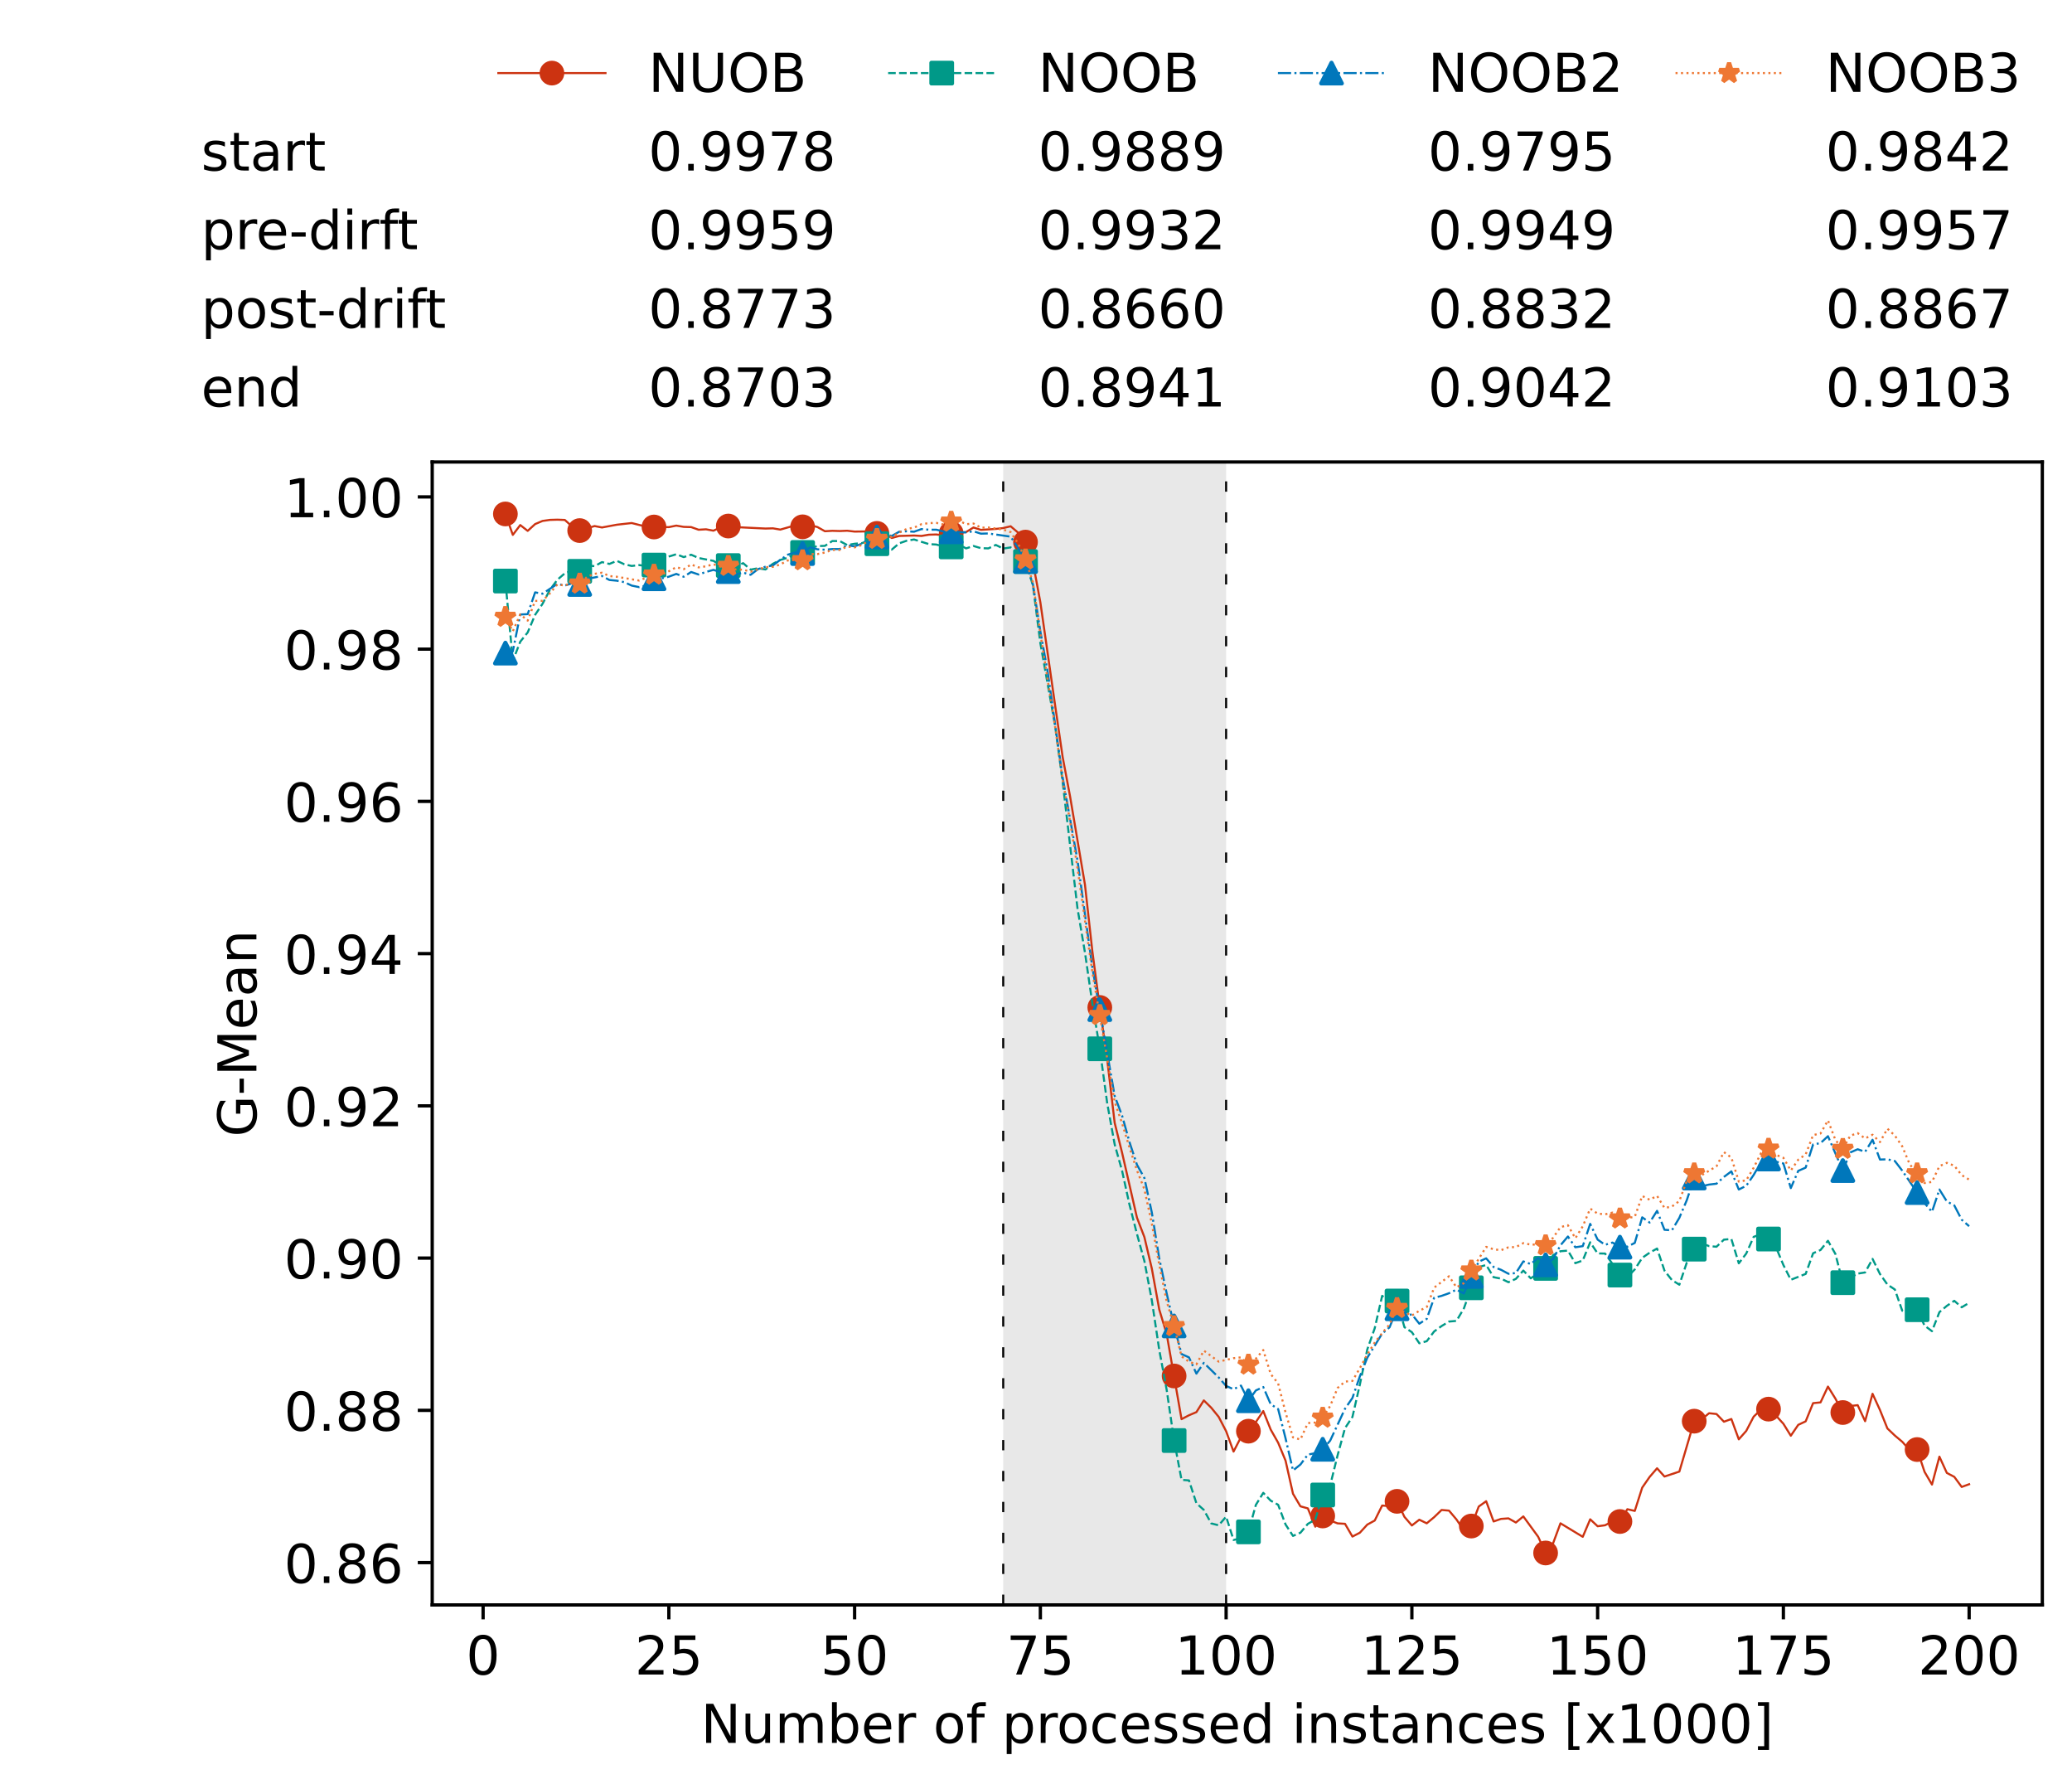 <?xml version="1.0" encoding="utf-8" standalone="no"?>
<!DOCTYPE svg PUBLIC "-//W3C//DTD SVG 1.1//EN"
  "http://www.w3.org/Graphics/SVG/1.1/DTD/svg11.dtd">
<!-- Created with matplotlib (https://matplotlib.org/) -->
<svg height="432.615pt" version="1.1" viewBox="0 0 502.65 432.615" width="502.65pt" xmlns="http://www.w3.org/2000/svg" xmlns:xlink="http://www.w3.org/1999/xlink">
 <defs>
  <style type="text/css">*{stroke-linecap:butt;stroke-linejoin:round;}</style>
 </defs>
 <g id="figure_1">
  <g id="patch_1">
   <path d="M 0 432.615 
L 502.65 432.615 
L 502.65 0 
L 0 0 
z
" style="fill:#ffffff;"/>
  </g>
  <g id="axes_1">
   <g id="patch_2">
    <path d="M 104.85 389.252 
L 495.45 389.252 
L 495.45 112.052 
L 104.85 112.052 
z
" style="fill:#ffffff;"/>
   </g>
   <g id="patch_3">
    <path clip-path="url(#pff8af60937)" d="M 297.446 389.252 
L 297.446 112.052 
L 243.372 112.052 
L 243.372 389.252 
z
" style="fill:#d3d3d3;opacity:0.5;"/>
   </g>
   <g id="matplotlib.axis_1">
    <g id="xtick_1">
     <g id="line2d_1">
      <defs>
       <path d="M 0 0 
L 0 3.5 
" id="m9d742400ed" style="stroke:#000000;stroke-width:0.8;"/>
      </defs>
      <g>
       <use style="stroke:#000000;stroke-width:0.8;" x="117.197" xlink:href="#m9d742400ed" y="389.252"/>
      </g>
     </g>
     <g id="text_1">
      <!-- 0 -->
      <g transform="translate(113.061 406.13)scale(0.13 -0.13)">
       <defs>
        <path d="M 31.781 66.406 
Q 24.172 66.406 20.328 58.906 
Q 16.5 51.422 16.5 36.375 
Q 16.5 21.391 20.328 13.891 
Q 24.172 6.391 31.781 6.391 
Q 39.453 6.391 43.281 13.891 
Q 47.125 21.391 47.125 36.375 
Q 47.125 51.422 43.281 58.906 
Q 39.453 66.406 31.781 66.406 
z
M 31.781 74.219 
Q 44.047 74.219 50.516 64.516 
Q 56.984 54.828 56.984 36.375 
Q 56.984 17.969 50.516 8.266 
Q 44.047 -1.422 31.781 -1.422 
Q 19.531 -1.422 13.062 8.266 
Q 6.594 17.969 6.594 36.375 
Q 6.594 54.828 13.062 64.516 
Q 19.531 74.219 31.781 74.219 
z
" id="DejaVuSans-48"/>
       </defs>
       <use xlink:href="#DejaVuSans-48"/>
      </g>
     </g>
    </g>
    <g id="xtick_2">
     <g id="line2d_2">
      <g>
       <use style="stroke:#000000;stroke-width:0.8;" x="162.259" xlink:href="#m9d742400ed" y="389.252"/>
      </g>
     </g>
     <g id="text_2">
      <!-- 25 -->
      <g transform="translate(153.988 406.13)scale(0.13 -0.13)">
       <defs>
        <path d="M 19.188 8.297 
L 53.609 8.297 
L 53.609 0 
L 7.328 0 
L 7.328 8.297 
Q 12.938 14.109 22.625 23.891 
Q 32.328 33.688 34.812 36.531 
Q 39.547 41.844 41.422 45.531 
Q 43.312 49.219 43.312 52.781 
Q 43.312 58.594 39.234 62.25 
Q 35.156 65.922 28.609 65.922 
Q 23.969 65.922 18.812 64.312 
Q 13.672 62.703 7.812 59.422 
L 7.812 69.391 
Q 13.766 71.781 18.938 73 
Q 24.125 74.219 28.422 74.219 
Q 39.75 74.219 46.484 68.547 
Q 53.219 62.891 53.219 53.422 
Q 53.219 48.922 51.531 44.891 
Q 49.859 40.875 45.406 35.406 
Q 44.188 33.984 37.641 27.219 
Q 31.109 20.453 19.188 8.297 
z
" id="DejaVuSans-50"/>
        <path d="M 10.797 72.906 
L 49.516 72.906 
L 49.516 64.594 
L 19.828 64.594 
L 19.828 46.734 
Q 21.969 47.469 24.109 47.828 
Q 26.266 48.188 28.422 48.188 
Q 40.625 48.188 47.75 41.5 
Q 54.891 34.812 54.891 23.391 
Q 54.891 11.625 47.562 5.094 
Q 40.234 -1.422 26.906 -1.422 
Q 22.312 -1.422 17.547 -0.641 
Q 12.797 0.141 7.719 1.703 
L 7.719 11.625 
Q 12.109 9.234 16.797 8.062 
Q 21.484 6.891 26.703 6.891 
Q 35.156 6.891 40.078 11.328 
Q 45.016 15.766 45.016 23.391 
Q 45.016 31 40.078 35.438 
Q 35.156 39.891 26.703 39.891 
Q 22.75 39.891 18.812 39.016 
Q 14.891 38.141 10.797 36.281 
z
" id="DejaVuSans-53"/>
       </defs>
       <use xlink:href="#DejaVuSans-50"/>
       <use x="63.623" xlink:href="#DejaVuSans-53"/>
      </g>
     </g>
    </g>
    <g id="xtick_3">
     <g id="line2d_3">
      <g>
       <use style="stroke:#000000;stroke-width:0.8;" x="207.322" xlink:href="#m9d742400ed" y="389.252"/>
      </g>
     </g>
     <g id="text_3">
      <!-- 50 -->
      <g transform="translate(199.05 406.13)scale(0.13 -0.13)">
       <use xlink:href="#DejaVuSans-53"/>
       <use x="63.623" xlink:href="#DejaVuSans-48"/>
      </g>
     </g>
    </g>
    <g id="xtick_4">
     <g id="line2d_4">
      <g>
       <use style="stroke:#000000;stroke-width:0.8;" x="252.384" xlink:href="#m9d742400ed" y="389.252"/>
      </g>
     </g>
     <g id="text_4">
      <!-- 75 -->
      <g transform="translate(244.113 406.13)scale(0.13 -0.13)">
       <defs>
        <path d="M 8.203 72.906 
L 55.078 72.906 
L 55.078 68.703 
L 28.609 0 
L 18.312 0 
L 43.219 64.594 
L 8.203 64.594 
z
" id="DejaVuSans-55"/>
       </defs>
       <use xlink:href="#DejaVuSans-55"/>
       <use x="63.623" xlink:href="#DejaVuSans-53"/>
      </g>
     </g>
    </g>
    <g id="xtick_5">
     <g id="line2d_5">
      <g>
       <use style="stroke:#000000;stroke-width:0.8;" x="297.446" xlink:href="#m9d742400ed" y="389.252"/>
      </g>
     </g>
     <g id="text_5">
      <!-- 100 -->
      <g transform="translate(285.039 406.13)scale(0.13 -0.13)">
       <defs>
        <path d="M 12.406 8.297 
L 28.516 8.297 
L 28.516 63.922 
L 10.984 60.406 
L 10.984 69.391 
L 28.422 72.906 
L 38.281 72.906 
L 38.281 8.297 
L 54.391 8.297 
L 54.391 0 
L 12.406 0 
z
" id="DejaVuSans-49"/>
       </defs>
       <use xlink:href="#DejaVuSans-49"/>
       <use x="63.623" xlink:href="#DejaVuSans-48"/>
       <use x="127.246" xlink:href="#DejaVuSans-48"/>
      </g>
     </g>
    </g>
    <g id="xtick_6">
     <g id="line2d_6">
      <g>
       <use style="stroke:#000000;stroke-width:0.8;" x="342.509" xlink:href="#m9d742400ed" y="389.252"/>
      </g>
     </g>
     <g id="text_6">
      <!-- 125 -->
      <g transform="translate(330.102 406.13)scale(0.13 -0.13)">
       <use xlink:href="#DejaVuSans-49"/>
       <use x="63.623" xlink:href="#DejaVuSans-50"/>
       <use x="127.246" xlink:href="#DejaVuSans-53"/>
      </g>
     </g>
    </g>
    <g id="xtick_7">
     <g id="line2d_7">
      <g>
       <use style="stroke:#000000;stroke-width:0.8;" x="387.571" xlink:href="#m9d742400ed" y="389.252"/>
      </g>
     </g>
     <g id="text_7">
      <!-- 150 -->
      <g transform="translate(375.164 406.13)scale(0.13 -0.13)">
       <use xlink:href="#DejaVuSans-49"/>
       <use x="63.623" xlink:href="#DejaVuSans-53"/>
       <use x="127.246" xlink:href="#DejaVuSans-48"/>
      </g>
     </g>
    </g>
    <g id="xtick_8">
     <g id="line2d_8">
      <g>
       <use style="stroke:#000000;stroke-width:0.8;" x="432.633" xlink:href="#m9d742400ed" y="389.252"/>
      </g>
     </g>
     <g id="text_8">
      <!-- 175 -->
      <g transform="translate(420.226 406.13)scale(0.13 -0.13)">
       <use xlink:href="#DejaVuSans-49"/>
       <use x="63.623" xlink:href="#DejaVuSans-55"/>
       <use x="127.246" xlink:href="#DejaVuSans-53"/>
      </g>
     </g>
    </g>
    <g id="xtick_9">
     <g id="line2d_9">
      <g>
       <use style="stroke:#000000;stroke-width:0.8;" x="477.695" xlink:href="#m9d742400ed" y="389.252"/>
      </g>
     </g>
     <g id="text_9">
      <!-- 200 -->
      <g transform="translate(465.289 406.13)scale(0.13 -0.13)">
       <use xlink:href="#DejaVuSans-50"/>
       <use x="63.623" xlink:href="#DejaVuSans-48"/>
       <use x="127.246" xlink:href="#DejaVuSans-48"/>
      </g>
     </g>
    </g>
    <g id="text_10">
     <!-- Number of processed instances [x1000] -->
     <g transform="translate(170.025 422.711)scale(0.13 -0.13)">
      <defs>
       <path d="M 9.812 72.906 
L 23.094 72.906 
L 55.422 11.922 
L 55.422 72.906 
L 64.984 72.906 
L 64.984 0 
L 51.703 0 
L 19.391 60.984 
L 19.391 0 
L 9.812 0 
z
" id="DejaVuSans-78"/>
       <path d="M 8.5 21.578 
L 8.5 54.688 
L 17.484 54.688 
L 17.484 21.922 
Q 17.484 14.156 20.5 10.266 
Q 23.531 6.391 29.594 6.391 
Q 36.859 6.391 41.078 11.031 
Q 45.312 15.672 45.312 23.688 
L 45.312 54.688 
L 54.297 54.688 
L 54.297 0 
L 45.312 0 
L 45.312 8.406 
Q 42.047 3.422 37.719 1 
Q 33.406 -1.422 27.688 -1.422 
Q 18.266 -1.422 13.375 4.438 
Q 8.5 10.297 8.5 21.578 
z
M 31.109 56 
z
" id="DejaVuSans-117"/>
       <path d="M 52 44.188 
Q 55.375 50.25 60.062 53.125 
Q 64.75 56 71.094 56 
Q 79.641 56 84.281 50.016 
Q 88.922 44.047 88.922 33.016 
L 88.922 0 
L 79.891 0 
L 79.891 32.719 
Q 79.891 40.578 77.094 44.375 
Q 74.312 48.188 68.609 48.188 
Q 61.625 48.188 57.562 43.547 
Q 53.516 38.922 53.516 30.906 
L 53.516 0 
L 44.484 0 
L 44.484 32.719 
Q 44.484 40.625 41.703 44.406 
Q 38.922 48.188 33.109 48.188 
Q 26.219 48.188 22.156 43.531 
Q 18.109 38.875 18.109 30.906 
L 18.109 0 
L 9.078 0 
L 9.078 54.688 
L 18.109 54.688 
L 18.109 46.188 
Q 21.188 51.219 25.484 53.609 
Q 29.781 56 35.688 56 
Q 41.656 56 45.828 52.969 
Q 50 49.953 52 44.188 
z
" id="DejaVuSans-109"/>
       <path d="M 48.688 27.297 
Q 48.688 37.203 44.609 42.844 
Q 40.531 48.484 33.406 48.484 
Q 26.266 48.484 22.188 42.844 
Q 18.109 37.203 18.109 27.297 
Q 18.109 17.391 22.188 11.75 
Q 26.266 6.109 33.406 6.109 
Q 40.531 6.109 44.609 11.75 
Q 48.688 17.391 48.688 27.297 
z
M 18.109 46.391 
Q 20.953 51.266 25.266 53.625 
Q 29.594 56 35.594 56 
Q 45.562 56 51.781 48.094 
Q 58.016 40.188 58.016 27.297 
Q 58.016 14.406 51.781 6.484 
Q 45.562 -1.422 35.594 -1.422 
Q 29.594 -1.422 25.266 0.953 
Q 20.953 3.328 18.109 8.203 
L 18.109 0 
L 9.078 0 
L 9.078 75.984 
L 18.109 75.984 
z
" id="DejaVuSans-98"/>
       <path d="M 56.203 29.594 
L 56.203 25.203 
L 14.891 25.203 
Q 15.484 15.922 20.484 11.062 
Q 25.484 6.203 34.422 6.203 
Q 39.594 6.203 44.453 7.469 
Q 49.312 8.734 54.109 11.281 
L 54.109 2.781 
Q 49.266 0.734 44.188 -0.344 
Q 39.109 -1.422 33.891 -1.422 
Q 20.797 -1.422 13.156 6.188 
Q 5.516 13.812 5.516 26.812 
Q 5.516 40.234 12.766 48.109 
Q 20.016 56 32.328 56 
Q 43.359 56 49.781 48.891 
Q 56.203 41.797 56.203 29.594 
z
M 47.219 32.234 
Q 47.125 39.594 43.094 43.984 
Q 39.062 48.391 32.422 48.391 
Q 24.906 48.391 20.391 44.141 
Q 15.875 39.891 15.188 32.172 
z
" id="DejaVuSans-101"/>
       <path d="M 41.109 46.297 
Q 39.594 47.172 37.812 47.578 
Q 36.031 48 33.891 48 
Q 26.266 48 22.188 43.047 
Q 18.109 38.094 18.109 28.812 
L 18.109 0 
L 9.078 0 
L 9.078 54.688 
L 18.109 54.688 
L 18.109 46.188 
Q 20.953 51.172 25.484 53.578 
Q 30.031 56 36.531 56 
Q 37.453 56 38.578 55.875 
Q 39.703 55.766 41.062 55.516 
z
" id="DejaVuSans-114"/>
       <path id="DejaVuSans-32"/>
       <path d="M 30.609 48.391 
Q 23.391 48.391 19.188 42.75 
Q 14.984 37.109 14.984 27.297 
Q 14.984 17.484 19.156 11.844 
Q 23.344 6.203 30.609 6.203 
Q 37.797 6.203 41.984 11.859 
Q 46.188 17.531 46.188 27.297 
Q 46.188 37.016 41.984 42.703 
Q 37.797 48.391 30.609 48.391 
z
M 30.609 56 
Q 42.328 56 49.016 48.375 
Q 55.719 40.766 55.719 27.297 
Q 55.719 13.875 49.016 6.219 
Q 42.328 -1.422 30.609 -1.422 
Q 18.844 -1.422 12.172 6.219 
Q 5.516 13.875 5.516 27.297 
Q 5.516 40.766 12.172 48.375 
Q 18.844 56 30.609 56 
z
" id="DejaVuSans-111"/>
       <path d="M 37.109 75.984 
L 37.109 68.5 
L 28.516 68.5 
Q 23.688 68.5 21.797 66.547 
Q 19.922 64.594 19.922 59.516 
L 19.922 54.688 
L 34.719 54.688 
L 34.719 47.703 
L 19.922 47.703 
L 19.922 0 
L 10.891 0 
L 10.891 47.703 
L 2.297 47.703 
L 2.297 54.688 
L 10.891 54.688 
L 10.891 58.5 
Q 10.891 67.625 15.141 71.797 
Q 19.391 75.984 28.609 75.984 
z
" id="DejaVuSans-102"/>
       <path d="M 18.109 8.203 
L 18.109 -20.797 
L 9.078 -20.797 
L 9.078 54.688 
L 18.109 54.688 
L 18.109 46.391 
Q 20.953 51.266 25.266 53.625 
Q 29.594 56 35.594 56 
Q 45.562 56 51.781 48.094 
Q 58.016 40.188 58.016 27.297 
Q 58.016 14.406 51.781 6.484 
Q 45.562 -1.422 35.594 -1.422 
Q 29.594 -1.422 25.266 0.953 
Q 20.953 3.328 18.109 8.203 
z
M 48.688 27.297 
Q 48.688 37.203 44.609 42.844 
Q 40.531 48.484 33.406 48.484 
Q 26.266 48.484 22.188 42.844 
Q 18.109 37.203 18.109 27.297 
Q 18.109 17.391 22.188 11.75 
Q 26.266 6.109 33.406 6.109 
Q 40.531 6.109 44.609 11.75 
Q 48.688 17.391 48.688 27.297 
z
" id="DejaVuSans-112"/>
       <path d="M 48.781 52.594 
L 48.781 44.188 
Q 44.969 46.297 41.141 47.344 
Q 37.312 48.391 33.406 48.391 
Q 24.656 48.391 19.812 42.844 
Q 14.984 37.312 14.984 27.297 
Q 14.984 17.281 19.812 11.734 
Q 24.656 6.203 33.406 6.203 
Q 37.312 6.203 41.141 7.25 
Q 44.969 8.297 48.781 10.406 
L 48.781 2.094 
Q 45.016 0.344 40.984 -0.531 
Q 36.969 -1.422 32.422 -1.422 
Q 20.062 -1.422 12.781 6.344 
Q 5.516 14.109 5.516 27.297 
Q 5.516 40.672 12.859 48.328 
Q 20.219 56 33.016 56 
Q 37.156 56 41.109 55.141 
Q 45.062 54.297 48.781 52.594 
z
" id="DejaVuSans-99"/>
       <path d="M 44.281 53.078 
L 44.281 44.578 
Q 40.484 46.531 36.375 47.5 
Q 32.281 48.484 27.875 48.484 
Q 21.188 48.484 17.844 46.438 
Q 14.5 44.391 14.5 40.281 
Q 14.5 37.156 16.891 35.375 
Q 19.281 33.594 26.516 31.984 
L 29.594 31.297 
Q 39.156 29.25 43.188 25.516 
Q 47.219 21.781 47.219 15.094 
Q 47.219 7.469 41.188 3.016 
Q 35.156 -1.422 24.609 -1.422 
Q 20.219 -1.422 15.453 -0.562 
Q 10.688 0.297 5.422 2 
L 5.422 11.281 
Q 10.406 8.688 15.234 7.391 
Q 20.062 6.109 24.812 6.109 
Q 31.156 6.109 34.562 8.281 
Q 37.984 10.453 37.984 14.406 
Q 37.984 18.062 35.516 20.016 
Q 33.062 21.969 24.703 23.781 
L 21.578 24.516 
Q 13.234 26.266 9.516 29.906 
Q 5.812 33.547 5.812 39.891 
Q 5.812 47.609 11.281 51.797 
Q 16.75 56 26.812 56 
Q 31.781 56 36.172 55.266 
Q 40.578 54.547 44.281 53.078 
z
" id="DejaVuSans-115"/>
       <path d="M 45.406 46.391 
L 45.406 75.984 
L 54.391 75.984 
L 54.391 0 
L 45.406 0 
L 45.406 8.203 
Q 42.578 3.328 38.25 0.953 
Q 33.938 -1.422 27.875 -1.422 
Q 17.969 -1.422 11.734 6.484 
Q 5.516 14.406 5.516 27.297 
Q 5.516 40.188 11.734 48.094 
Q 17.969 56 27.875 56 
Q 33.938 56 38.25 53.625 
Q 42.578 51.266 45.406 46.391 
z
M 14.797 27.297 
Q 14.797 17.391 18.875 11.75 
Q 22.953 6.109 30.078 6.109 
Q 37.203 6.109 41.297 11.75 
Q 45.406 17.391 45.406 27.297 
Q 45.406 37.203 41.297 42.844 
Q 37.203 48.484 30.078 48.484 
Q 22.953 48.484 18.875 42.844 
Q 14.797 37.203 14.797 27.297 
z
" id="DejaVuSans-100"/>
       <path d="M 9.422 54.688 
L 18.406 54.688 
L 18.406 0 
L 9.422 0 
z
M 9.422 75.984 
L 18.406 75.984 
L 18.406 64.594 
L 9.422 64.594 
z
" id="DejaVuSans-105"/>
       <path d="M 54.891 33.016 
L 54.891 0 
L 45.906 0 
L 45.906 32.719 
Q 45.906 40.484 42.875 44.328 
Q 39.844 48.188 33.797 48.188 
Q 26.516 48.188 22.312 43.547 
Q 18.109 38.922 18.109 30.906 
L 18.109 0 
L 9.078 0 
L 9.078 54.688 
L 18.109 54.688 
L 18.109 46.188 
Q 21.344 51.125 25.703 53.562 
Q 30.078 56 35.797 56 
Q 45.219 56 50.047 50.172 
Q 54.891 44.344 54.891 33.016 
z
" id="DejaVuSans-110"/>
       <path d="M 18.312 70.219 
L 18.312 54.688 
L 36.812 54.688 
L 36.812 47.703 
L 18.312 47.703 
L 18.312 18.016 
Q 18.312 11.328 20.141 9.422 
Q 21.969 7.516 27.594 7.516 
L 36.812 7.516 
L 36.812 0 
L 27.594 0 
Q 17.188 0 13.234 3.875 
Q 9.281 7.766 9.281 18.016 
L 9.281 47.703 
L 2.688 47.703 
L 2.688 54.688 
L 9.281 54.688 
L 9.281 70.219 
z
" id="DejaVuSans-116"/>
       <path d="M 34.281 27.484 
Q 23.391 27.484 19.188 25 
Q 14.984 22.516 14.984 16.5 
Q 14.984 11.719 18.141 8.906 
Q 21.297 6.109 26.703 6.109 
Q 34.188 6.109 38.703 11.406 
Q 43.219 16.703 43.219 25.484 
L 43.219 27.484 
z
M 52.203 31.203 
L 52.203 0 
L 43.219 0 
L 43.219 8.297 
Q 40.141 3.328 35.547 0.953 
Q 30.953 -1.422 24.312 -1.422 
Q 15.922 -1.422 10.953 3.297 
Q 6 8.016 6 15.922 
Q 6 25.141 12.172 29.828 
Q 18.359 34.516 30.609 34.516 
L 43.219 34.516 
L 43.219 35.406 
Q 43.219 41.609 39.141 45 
Q 35.062 48.391 27.688 48.391 
Q 23 48.391 18.547 47.266 
Q 14.109 46.141 10.016 43.891 
L 10.016 52.203 
Q 14.938 54.109 19.578 55.047 
Q 24.219 56 28.609 56 
Q 40.484 56 46.344 49.844 
Q 52.203 43.703 52.203 31.203 
z
" id="DejaVuSans-97"/>
       <path d="M 8.594 75.984 
L 29.297 75.984 
L 29.297 69 
L 17.578 69 
L 17.578 -6.203 
L 29.297 -6.203 
L 29.297 -13.188 
L 8.594 -13.188 
z
" id="DejaVuSans-91"/>
       <path d="M 54.891 54.688 
L 35.109 28.078 
L 55.906 0 
L 45.312 0 
L 29.391 21.484 
L 13.484 0 
L 2.875 0 
L 24.125 28.609 
L 4.688 54.688 
L 15.281 54.688 
L 29.781 35.203 
L 44.281 54.688 
z
" id="DejaVuSans-120"/>
       <path d="M 30.422 75.984 
L 30.422 -13.188 
L 9.719 -13.188 
L 9.719 -6.203 
L 21.391 -6.203 
L 21.391 69 
L 9.719 69 
L 9.719 75.984 
z
" id="DejaVuSans-93"/>
      </defs>
      <use xlink:href="#DejaVuSans-78"/>
      <use x="74.805" xlink:href="#DejaVuSans-117"/>
      <use x="138.184" xlink:href="#DejaVuSans-109"/>
      <use x="235.596" xlink:href="#DejaVuSans-98"/>
      <use x="299.072" xlink:href="#DejaVuSans-101"/>
      <use x="360.596" xlink:href="#DejaVuSans-114"/>
      <use x="401.709" xlink:href="#DejaVuSans-32"/>
      <use x="433.496" xlink:href="#DejaVuSans-111"/>
      <use x="494.678" xlink:href="#DejaVuSans-102"/>
      <use x="529.883" xlink:href="#DejaVuSans-32"/>
      <use x="561.67" xlink:href="#DejaVuSans-112"/>
      <use x="625.146" xlink:href="#DejaVuSans-114"/>
      <use x="664.01" xlink:href="#DejaVuSans-111"/>
      <use x="725.191" xlink:href="#DejaVuSans-99"/>
      <use x="780.172" xlink:href="#DejaVuSans-101"/>
      <use x="841.695" xlink:href="#DejaVuSans-115"/>
      <use x="893.795" xlink:href="#DejaVuSans-115"/>
      <use x="945.895" xlink:href="#DejaVuSans-101"/>
      <use x="1007.418" xlink:href="#DejaVuSans-100"/>
      <use x="1070.895" xlink:href="#DejaVuSans-32"/>
      <use x="1102.682" xlink:href="#DejaVuSans-105"/>
      <use x="1130.465" xlink:href="#DejaVuSans-110"/>
      <use x="1193.844" xlink:href="#DejaVuSans-115"/>
      <use x="1245.943" xlink:href="#DejaVuSans-116"/>
      <use x="1285.152" xlink:href="#DejaVuSans-97"/>
      <use x="1346.432" xlink:href="#DejaVuSans-110"/>
      <use x="1409.811" xlink:href="#DejaVuSans-99"/>
      <use x="1464.791" xlink:href="#DejaVuSans-101"/>
      <use x="1526.314" xlink:href="#DejaVuSans-115"/>
      <use x="1578.414" xlink:href="#DejaVuSans-32"/>
      <use x="1610.201" xlink:href="#DejaVuSans-91"/>
      <use x="1649.215" xlink:href="#DejaVuSans-120"/>
      <use x="1708.395" xlink:href="#DejaVuSans-49"/>
      <use x="1772.018" xlink:href="#DejaVuSans-48"/>
      <use x="1835.641" xlink:href="#DejaVuSans-48"/>
      <use x="1899.264" xlink:href="#DejaVuSans-48"/>
      <use x="1962.887" xlink:href="#DejaVuSans-93"/>
     </g>
    </g>
   </g>
   <g id="matplotlib.axis_2">
    <g id="ytick_1">
     <g id="line2d_10">
      <defs>
       <path d="M 0 0 
L -3.5 0 
" id="m57a6b49ebb" style="stroke:#000000;stroke-width:0.8;"/>
      </defs>
      <g>
       <use style="stroke:#000000;stroke-width:0.8;" x="104.85" xlink:href="#m57a6b49ebb" y="378.981"/>
      </g>
     </g>
     <g id="text_11">
      <!-- 0.86 -->
      <g transform="translate(68.905 383.92)scale(0.13 -0.13)">
       <defs>
        <path d="M 10.688 12.406 
L 21 12.406 
L 21 0 
L 10.688 0 
z
" id="DejaVuSans-46"/>
        <path d="M 31.781 34.625 
Q 24.75 34.625 20.719 30.859 
Q 16.703 27.094 16.703 20.516 
Q 16.703 13.922 20.719 10.156 
Q 24.75 6.391 31.781 6.391 
Q 38.812 6.391 42.859 10.172 
Q 46.922 13.969 46.922 20.516 
Q 46.922 27.094 42.891 30.859 
Q 38.875 34.625 31.781 34.625 
z
M 21.922 38.812 
Q 15.578 40.375 12.031 44.719 
Q 8.5 49.078 8.5 55.328 
Q 8.5 64.062 14.719 69.141 
Q 20.953 74.219 31.781 74.219 
Q 42.672 74.219 48.875 69.141 
Q 55.078 64.062 55.078 55.328 
Q 55.078 49.078 51.531 44.719 
Q 48 40.375 41.703 38.812 
Q 48.828 37.156 52.797 32.312 
Q 56.781 27.484 56.781 20.516 
Q 56.781 9.906 50.312 4.234 
Q 43.844 -1.422 31.781 -1.422 
Q 19.734 -1.422 13.25 4.234 
Q 6.781 9.906 6.781 20.516 
Q 6.781 27.484 10.781 32.312 
Q 14.797 37.156 21.922 38.812 
z
M 18.312 54.391 
Q 18.312 48.734 21.844 45.562 
Q 25.391 42.391 31.781 42.391 
Q 38.141 42.391 41.719 45.562 
Q 45.312 48.734 45.312 54.391 
Q 45.312 60.062 41.719 63.234 
Q 38.141 66.406 31.781 66.406 
Q 25.391 66.406 21.844 63.234 
Q 18.312 60.062 18.312 54.391 
z
" id="DejaVuSans-56"/>
        <path d="M 33.016 40.375 
Q 26.375 40.375 22.484 35.828 
Q 18.609 31.297 18.609 23.391 
Q 18.609 15.531 22.484 10.953 
Q 26.375 6.391 33.016 6.391 
Q 39.656 6.391 43.531 10.953 
Q 47.406 15.531 47.406 23.391 
Q 47.406 31.297 43.531 35.828 
Q 39.656 40.375 33.016 40.375 
z
M 52.594 71.297 
L 52.594 62.312 
Q 48.875 64.062 45.094 64.984 
Q 41.312 65.922 37.594 65.922 
Q 27.828 65.922 22.672 59.328 
Q 17.531 52.734 16.797 39.406 
Q 19.672 43.656 24.016 45.922 
Q 28.375 48.188 33.594 48.188 
Q 44.578 48.188 50.953 41.516 
Q 57.328 34.859 57.328 23.391 
Q 57.328 12.156 50.688 5.359 
Q 44.047 -1.422 33.016 -1.422 
Q 20.359 -1.422 13.672 8.266 
Q 6.984 17.969 6.984 36.375 
Q 6.984 53.656 15.188 63.938 
Q 23.391 74.219 37.203 74.219 
Q 40.922 74.219 44.703 73.484 
Q 48.484 72.75 52.594 71.297 
z
" id="DejaVuSans-54"/>
       </defs>
       <use xlink:href="#DejaVuSans-48"/>
       <use x="63.623" xlink:href="#DejaVuSans-46"/>
       <use x="95.41" xlink:href="#DejaVuSans-56"/>
       <use x="159.033" xlink:href="#DejaVuSans-54"/>
      </g>
     </g>
    </g>
    <g id="ytick_2">
     <g id="line2d_11">
      <g>
       <use style="stroke:#000000;stroke-width:0.8;" x="104.85" xlink:href="#m57a6b49ebb" y="342.057"/>
      </g>
     </g>
     <g id="text_12">
      <!-- 0.88 -->
      <g transform="translate(68.905 346.996)scale(0.13 -0.13)">
       <use xlink:href="#DejaVuSans-48"/>
       <use x="63.623" xlink:href="#DejaVuSans-46"/>
       <use x="95.41" xlink:href="#DejaVuSans-56"/>
       <use x="159.033" xlink:href="#DejaVuSans-56"/>
      </g>
     </g>
    </g>
    <g id="ytick_3">
     <g id="line2d_12">
      <g>
       <use style="stroke:#000000;stroke-width:0.8;" x="104.85" xlink:href="#m57a6b49ebb" y="305.133"/>
      </g>
     </g>
     <g id="text_13">
      <!-- 0.90 -->
      <g transform="translate(68.905 310.072)scale(0.13 -0.13)">
       <defs>
        <path d="M 10.984 1.516 
L 10.984 10.5 
Q 14.703 8.734 18.5 7.812 
Q 22.312 6.891 25.984 6.891 
Q 35.75 6.891 40.891 13.453 
Q 46.047 20.016 46.781 33.406 
Q 43.953 29.203 39.594 26.953 
Q 35.25 24.703 29.984 24.703 
Q 19.047 24.703 12.672 31.312 
Q 6.297 37.938 6.297 49.422 
Q 6.297 60.641 12.938 67.422 
Q 19.578 74.219 30.609 74.219 
Q 43.266 74.219 49.922 64.516 
Q 56.594 54.828 56.594 36.375 
Q 56.594 19.141 48.406 8.859 
Q 40.234 -1.422 26.422 -1.422 
Q 22.703 -1.422 18.891 -0.688 
Q 15.094 0.047 10.984 1.516 
z
M 30.609 32.422 
Q 37.25 32.422 41.125 36.953 
Q 45.016 41.5 45.016 49.422 
Q 45.016 57.281 41.125 61.844 
Q 37.25 66.406 30.609 66.406 
Q 23.969 66.406 20.094 61.844 
Q 16.219 57.281 16.219 49.422 
Q 16.219 41.5 20.094 36.953 
Q 23.969 32.422 30.609 32.422 
z
" id="DejaVuSans-57"/>
       </defs>
       <use xlink:href="#DejaVuSans-48"/>
       <use x="63.623" xlink:href="#DejaVuSans-46"/>
       <use x="95.41" xlink:href="#DejaVuSans-57"/>
       <use x="159.033" xlink:href="#DejaVuSans-48"/>
      </g>
     </g>
    </g>
    <g id="ytick_4">
     <g id="line2d_13">
      <g>
       <use style="stroke:#000000;stroke-width:0.8;" x="104.85" xlink:href="#m57a6b49ebb" y="268.209"/>
      </g>
     </g>
     <g id="text_14">
      <!-- 0.92 -->
      <g transform="translate(68.905 273.148)scale(0.13 -0.13)">
       <use xlink:href="#DejaVuSans-48"/>
       <use x="63.623" xlink:href="#DejaVuSans-46"/>
       <use x="95.41" xlink:href="#DejaVuSans-57"/>
       <use x="159.033" xlink:href="#DejaVuSans-50"/>
      </g>
     </g>
    </g>
    <g id="ytick_5">
     <g id="line2d_14">
      <g>
       <use style="stroke:#000000;stroke-width:0.8;" x="104.85" xlink:href="#m57a6b49ebb" y="231.285"/>
      </g>
     </g>
     <g id="text_15">
      <!-- 0.94 -->
      <g transform="translate(68.905 236.224)scale(0.13 -0.13)">
       <defs>
        <path d="M 37.797 64.312 
L 12.891 25.391 
L 37.797 25.391 
z
M 35.203 72.906 
L 47.609 72.906 
L 47.609 25.391 
L 58.016 25.391 
L 58.016 17.188 
L 47.609 17.188 
L 47.609 0 
L 37.797 0 
L 37.797 17.188 
L 4.891 17.188 
L 4.891 26.703 
z
" id="DejaVuSans-52"/>
       </defs>
       <use xlink:href="#DejaVuSans-48"/>
       <use x="63.623" xlink:href="#DejaVuSans-46"/>
       <use x="95.41" xlink:href="#DejaVuSans-57"/>
       <use x="159.033" xlink:href="#DejaVuSans-52"/>
      </g>
     </g>
    </g>
    <g id="ytick_6">
     <g id="line2d_15">
      <g>
       <use style="stroke:#000000;stroke-width:0.8;" x="104.85" xlink:href="#m57a6b49ebb" y="194.361"/>
      </g>
     </g>
     <g id="text_16">
      <!-- 0.96 -->
      <g transform="translate(68.905 199.3)scale(0.13 -0.13)">
       <use xlink:href="#DejaVuSans-48"/>
       <use x="63.623" xlink:href="#DejaVuSans-46"/>
       <use x="95.41" xlink:href="#DejaVuSans-57"/>
       <use x="159.033" xlink:href="#DejaVuSans-54"/>
      </g>
     </g>
    </g>
    <g id="ytick_7">
     <g id="line2d_16">
      <g>
       <use style="stroke:#000000;stroke-width:0.8;" x="104.85" xlink:href="#m57a6b49ebb" y="157.436"/>
      </g>
     </g>
     <g id="text_17">
      <!-- 0.98 -->
      <g transform="translate(68.905 162.375)scale(0.13 -0.13)">
       <use xlink:href="#DejaVuSans-48"/>
       <use x="63.623" xlink:href="#DejaVuSans-46"/>
       <use x="95.41" xlink:href="#DejaVuSans-57"/>
       <use x="159.033" xlink:href="#DejaVuSans-56"/>
      </g>
     </g>
    </g>
    <g id="ytick_8">
     <g id="line2d_17">
      <g>
       <use style="stroke:#000000;stroke-width:0.8;" x="104.85" xlink:href="#m57a6b49ebb" y="120.512"/>
      </g>
     </g>
     <g id="text_18">
      <!-- 1.00 -->
      <g transform="translate(68.905 125.451)scale(0.13 -0.13)">
       <use xlink:href="#DejaVuSans-49"/>
       <use x="63.623" xlink:href="#DejaVuSans-46"/>
       <use x="95.41" xlink:href="#DejaVuSans-48"/>
       <use x="159.033" xlink:href="#DejaVuSans-48"/>
      </g>
     </g>
    </g>
    <g id="text_19">
     <!-- G-Mean -->
     <g transform="translate(62.201 275.744)rotate(-90)scale(0.13 -0.13)">
      <defs>
       <path d="M 59.516 10.406 
L 59.516 29.984 
L 43.406 29.984 
L 43.406 38.094 
L 69.281 38.094 
L 69.281 6.781 
Q 63.578 2.734 56.688 0.656 
Q 49.812 -1.422 42 -1.422 
Q 24.906 -1.422 15.25 8.562 
Q 5.609 18.562 5.609 36.375 
Q 5.609 54.25 15.25 64.234 
Q 24.906 74.219 42 74.219 
Q 49.125 74.219 55.547 72.453 
Q 61.969 70.703 67.391 67.281 
L 67.391 56.781 
Q 61.922 61.422 55.766 63.766 
Q 49.609 66.109 42.828 66.109 
Q 29.438 66.109 22.719 58.641 
Q 16.016 51.172 16.016 36.375 
Q 16.016 21.625 22.719 14.156 
Q 29.438 6.688 42.828 6.688 
Q 48.047 6.688 52.141 7.594 
Q 56.25 8.5 59.516 10.406 
z
" id="DejaVuSans-71"/>
       <path d="M 4.891 31.391 
L 31.203 31.391 
L 31.203 23.391 
L 4.891 23.391 
z
" id="DejaVuSans-45"/>
       <path d="M 9.812 72.906 
L 24.516 72.906 
L 43.109 23.297 
L 61.812 72.906 
L 76.516 72.906 
L 76.516 0 
L 66.891 0 
L 66.891 64.016 
L 48.094 14.016 
L 38.188 14.016 
L 19.391 64.016 
L 19.391 0 
L 9.812 0 
z
" id="DejaVuSans-77"/>
      </defs>
      <use xlink:href="#DejaVuSans-71"/>
      <use x="77.49" xlink:href="#DejaVuSans-45"/>
      <use x="113.574" xlink:href="#DejaVuSans-77"/>
      <use x="199.854" xlink:href="#DejaVuSans-101"/>
      <use x="261.377" xlink:href="#DejaVuSans-97"/>
      <use x="322.656" xlink:href="#DejaVuSans-110"/>
     </g>
    </g>
   </g>
   <g id="line2d_18"/>
   <g id="line2d_19"/>
   <g id="line2d_20"/>
   <g id="line2d_21"/>
   <g id="line2d_22"/>
   <g id="line2d_23">
    <path clip-path="url(#pff8af60937)" d="M 122.605 124.652 
L 124.407 129.728 
L 126.21 127.347 
L 128.012 128.757 
L 129.815 127.108 
L 131.617 126.346 
L 133.419 126.092 
L 135.222 126.039 
L 137.024 126.108 
L 138.827 127.724 
L 140.629 128.686 
L 144.234 127.586 
L 146.037 127.93 
L 149.642 127.261 
L 153.247 126.855 
L 156.852 127.767 
L 162.259 127.847 
L 164.062 127.479 
L 165.864 127.785 
L 167.667 127.837 
L 169.469 128.477 
L 171.272 128.374 
L 173.074 128.71 
L 174.877 127.878 
L 176.679 127.582 
L 178.482 127.841 
L 185.692 128.189 
L 187.494 128.137 
L 189.297 128.444 
L 192.902 127.408 
L 194.704 127.773 
L 196.507 127.339 
L 198.309 127.827 
L 200.112 128.842 
L 201.914 128.74 
L 203.717 128.793 
L 205.519 128.72 
L 207.322 128.927 
L 210.927 128.879 
L 212.729 129.365 
L 214.532 129.363 
L 216.334 130.474 
L 218.137 129.988 
L 221.742 129.883 
L 223.544 129.985 
L 225.347 129.68 
L 227.149 129.629 
L 228.952 129.87 
L 230.754 129.353 
L 234.359 129.048 
L 236.162 127.934 
L 237.964 128.512 
L 241.569 128.282 
L 243.372 128.075 
L 245.174 127.639 
L 246.976 129.176 
L 248.779 131.475 
L 250.581 136.424 
L 252.384 146.083 
L 255.989 171.252 
L 257.791 183.601 
L 259.594 193.181 
L 263.199 214.537 
L 265.001 230.747 
L 266.804 244.344 
L 268.606 257.026 
L 270.409 272.322 
L 272.211 279.59 
L 275.816 295.313 
L 277.619 300.036 
L 279.421 307.664 
L 281.224 317.594 
L 283.026 323.561 
L 286.631 344.195 
L 288.434 343.254 
L 290.236 342.489 
L 292.039 339.646 
L 293.841 341.424 
L 295.644 343.641 
L 297.446 347.115 
L 299.249 352.057 
L 301.051 348.565 
L 302.854 347.111 
L 304.656 344.904 
L 306.459 342.232 
L 308.261 346.717 
L 310.064 349.903 
L 311.866 354.26 
L 313.669 362.288 
L 315.471 365.332 
L 317.274 365.833 
L 319.076 370.27 
L 320.879 367.675 
L 322.681 368.769 
L 324.484 369.47 
L 326.286 369.576 
L 328.089 372.668 
L 329.891 371.735 
L 331.694 369.768 
L 333.496 368.784 
L 335.299 365.143 
L 337.101 365.288 
L 338.904 364.124 
L 340.706 367.894 
L 342.509 369.979 
L 344.311 368.582 
L 346.114 369.455 
L 347.916 367.961 
L 349.719 366.218 
L 351.521 366.379 
L 353.324 368.518 
L 355.126 371.181 
L 356.928 370.118 
L 358.731 365.39 
L 360.533 364.095 
L 362.336 369.007 
L 364.138 368.385 
L 365.941 368.256 
L 367.743 369.265 
L 369.546 367.782 
L 373.151 372.718 
L 374.953 376.652 
L 376.756 374.331 
L 378.558 369.454 
L 383.966 372.728 
L 385.768 368.484 
L 387.571 370.166 
L 389.373 369.929 
L 391.176 368.988 
L 392.978 369.018 
L 394.781 366.034 
L 396.583 366.45 
L 398.386 360.799 
L 400.188 358.204 
L 401.991 356.108 
L 403.793 358.11 
L 407.398 356.911 
L 411.003 344.681 
L 412.806 344.227 
L 414.608 342.754 
L 416.411 342.946 
L 418.213 344.816 
L 420.016 344.158 
L 421.818 349.085 
L 423.621 347.047 
L 425.423 343.592 
L 427.226 341.849 
L 429.028 341.762 
L 430.831 343.332 
L 432.633 345.308 
L 434.436 348.214 
L 436.238 345.573 
L 438.041 344.727 
L 439.843 340.311 
L 441.646 340.129 
L 443.448 336.294 
L 445.251 339.21 
L 447.053 342.588 
L 448.856 341.009 
L 450.658 340.798 
L 452.461 344.689 
L 454.263 338.04 
L 456.066 341.978 
L 457.868 346.445 
L 459.671 348.166 
L 461.473 349.679 
L 463.276 351.683 
L 465.078 351.564 
L 466.881 356.97 
L 468.683 360.055 
L 470.485 353.291 
L 472.288 357.237 
L 474.09 358.181 
L 475.893 360.633 
L 477.695 359.977 
L 477.695 359.977 
" style="fill:none;stroke:#cc3311;stroke-linecap:square;stroke-width:0.5;"/>
    <defs>
     <path d="M 0 2.5 
C 0.663 2.5 1.299 2.237 1.768 1.768 
C 2.237 1.299 2.5 0.663 2.5 0 
C 2.5 -0.663 2.237 -1.299 1.768 -1.768 
C 1.299 -2.237 0.663 -2.5 0 -2.5 
C -0.663 -2.5 -1.299 -2.237 -1.768 -1.768 
C -2.237 -1.299 -2.5 -0.663 -2.5 0 
C -2.5 0.663 -2.237 1.299 -1.768 1.768 
C -1.299 2.237 -0.663 2.5 0 2.5 
z
" id="m487137a630" style="stroke:#cc3311;"/>
    </defs>
    <g clip-path="url(#pff8af60937)">
     <use style="fill:#cc3311;stroke:#cc3311;" x="122.605" xlink:href="#m487137a630" y="124.652"/>
     <use style="fill:#cc3311;stroke:#cc3311;" x="140.629" xlink:href="#m487137a630" y="128.686"/>
     <use style="fill:#cc3311;stroke:#cc3311;" x="158.654" xlink:href="#m487137a630" y="127.815"/>
     <use style="fill:#cc3311;stroke:#cc3311;" x="176.679" xlink:href="#m487137a630" y="127.582"/>
     <use style="fill:#cc3311;stroke:#cc3311;" x="194.704" xlink:href="#m487137a630" y="127.773"/>
     <use style="fill:#cc3311;stroke:#cc3311;" x="212.729" xlink:href="#m487137a630" y="129.365"/>
     <use style="fill:#cc3311;stroke:#cc3311;" x="230.754" xlink:href="#m487137a630" y="129.353"/>
     <use style="fill:#cc3311;stroke:#cc3311;" x="248.779" xlink:href="#m487137a630" y="131.475"/>
     <use style="fill:#cc3311;stroke:#cc3311;" x="266.804" xlink:href="#m487137a630" y="244.344"/>
     <use style="fill:#cc3311;stroke:#cc3311;" x="284.829" xlink:href="#m487137a630" y="333.721"/>
     <use style="fill:#cc3311;stroke:#cc3311;" x="302.854" xlink:href="#m487137a630" y="347.111"/>
     <use style="fill:#cc3311;stroke:#cc3311;" x="320.879" xlink:href="#m487137a630" y="367.675"/>
     <use style="fill:#cc3311;stroke:#cc3311;" x="338.904" xlink:href="#m487137a630" y="364.124"/>
     <use style="fill:#cc3311;stroke:#cc3311;" x="356.928" xlink:href="#m487137a630" y="370.118"/>
     <use style="fill:#cc3311;stroke:#cc3311;" x="374.953" xlink:href="#m487137a630" y="376.652"/>
     <use style="fill:#cc3311;stroke:#cc3311;" x="392.978" xlink:href="#m487137a630" y="369.018"/>
     <use style="fill:#cc3311;stroke:#cc3311;" x="411.003" xlink:href="#m487137a630" y="344.681"/>
     <use style="fill:#cc3311;stroke:#cc3311;" x="429.028" xlink:href="#m487137a630" y="341.762"/>
     <use style="fill:#cc3311;stroke:#cc3311;" x="447.053" xlink:href="#m487137a630" y="342.588"/>
     <use style="fill:#cc3311;stroke:#cc3311;" x="465.078" xlink:href="#m487137a630" y="351.564"/>
    </g>
   </g>
   <g id="line2d_24"/>
   <g id="line2d_25"/>
   <g id="line2d_26"/>
   <g id="line2d_27"/>
   <g id="line2d_28">
    <path clip-path="url(#pff8af60937)" d="M 122.605 140.923 
L 124.407 160.278 
L 126.21 155.631 
L 128.012 153.387 
L 129.815 149.117 
L 131.617 146.439 
L 133.419 143.025 
L 135.222 140.597 
L 137.024 139.048 
L 138.827 138.382 
L 140.629 138.564 
L 142.432 137.144 
L 144.234 137.315 
L 146.037 136.331 
L 147.839 136.773 
L 149.642 136.017 
L 151.444 136.85 
L 153.247 137.264 
L 155.049 137.054 
L 156.852 137.272 
L 158.654 137.048 
L 160.457 135.765 
L 162.259 134.987 
L 164.062 134.421 
L 165.864 135.115 
L 167.667 134.539 
L 169.469 135.331 
L 173.074 136.03 
L 174.877 137.077 
L 176.679 137.172 
L 178.482 137.379 
L 180.284 136.586 
L 182.087 138.155 
L 183.889 137.816 
L 185.692 138.121 
L 187.494 136.74 
L 189.297 135.807 
L 191.099 135.27 
L 192.902 134.276 
L 194.704 133.998 
L 196.507 132.956 
L 198.309 132.443 
L 200.112 132.388 
L 201.914 131.22 
L 203.717 131.221 
L 205.519 132.192 
L 207.322 131.879 
L 209.124 131.725 
L 210.927 131.053 
L 212.729 131.876 
L 214.532 132.284 
L 216.334 133.294 
L 218.137 131.777 
L 219.939 131.149 
L 221.742 130.841 
L 225.347 131.967 
L 227.149 132.069 
L 228.952 132.566 
L 230.754 132.638 
L 232.557 132.007 
L 234.359 133.005 
L 236.162 132.423 
L 237.964 132.951 
L 239.767 133.002 
L 241.569 132.166 
L 243.372 133.048 
L 245.174 132.766 
L 246.976 134.247 
L 248.779 136.199 
L 250.581 141.952 
L 252.384 156 
L 255.989 176.167 
L 257.791 189.655 
L 261.396 220.346 
L 263.199 231.012 
L 265.001 243.409 
L 266.804 254.376 
L 268.606 267.629 
L 270.409 277.551 
L 272.211 283.982 
L 274.014 292.221 
L 275.816 299.279 
L 277.619 305.856 
L 279.421 315.361 
L 281.224 327.408 
L 283.026 337.104 
L 284.829 349.383 
L 286.631 358.917 
L 288.434 359.048 
L 290.236 364.588 
L 292.039 366.206 
L 293.841 369.48 
L 295.644 369.938 
L 297.446 367.848 
L 299.249 373.498 
L 301.051 373.075 
L 302.854 371.53 
L 304.656 364.994 
L 306.459 362.069 
L 308.261 363.96 
L 310.064 364.954 
L 311.866 369.74 
L 313.669 372.509 
L 315.471 371.743 
L 317.274 369.59 
L 319.076 368.546 
L 320.879 362.589 
L 322.681 360.295 
L 324.484 352.978 
L 326.286 346.375 
L 328.089 343.661 
L 329.891 335.804 
L 331.694 327.279 
L 333.496 322.15 
L 335.299 314.284 
L 337.101 315.611 
L 338.904 315.547 
L 340.706 321.89 
L 342.509 323.101 
L 344.311 325.784 
L 346.114 325.288 
L 347.916 322.92 
L 349.719 321.613 
L 351.521 320.52 
L 353.324 320.364 
L 355.126 317.331 
L 358.731 307.325 
L 360.533 306.791 
L 362.336 309.763 
L 364.138 310.108 
L 365.941 310.979 
L 367.743 310.168 
L 369.546 308.153 
L 371.348 310.039 
L 374.953 307.62 
L 376.756 304.422 
L 378.558 303.467 
L 380.361 303.313 
L 382.163 306.361 
L 383.966 305.71 
L 385.768 301.298 
L 387.571 303.998 
L 389.373 304.028 
L 391.176 306.527 
L 392.978 309.247 
L 394.781 309.757 
L 396.583 307.872 
L 398.386 305.07 
L 400.188 303.822 
L 401.991 302.813 
L 403.793 308.174 
L 405.596 310.465 
L 407.398 311.586 
L 409.201 306.212 
L 411.003 302.958 
L 412.806 301.518 
L 414.608 302.229 
L 416.411 302.372 
L 418.213 300.658 
L 420.016 300.494 
L 421.818 306.399 
L 423.621 304.034 
L 425.423 299.982 
L 427.226 299.302 
L 429.028 300.507 
L 430.831 302.474 
L 432.633 306.805 
L 434.436 310.395 
L 438.041 308.972 
L 439.843 303.957 
L 441.646 303.165 
L 443.448 300.935 
L 445.251 304.125 
L 447.053 311.088 
L 448.856 309.884 
L 450.658 308.891 
L 452.461 308.611 
L 454.263 305.323 
L 456.066 308.991 
L 457.868 311.539 
L 459.671 312.743 
L 461.473 317.897 
L 463.276 318.714 
L 465.078 317.657 
L 466.881 321.5 
L 468.683 322.857 
L 470.485 318.237 
L 472.288 316.714 
L 474.09 315.491 
L 475.893 317.061 
L 477.695 315.98 
L 477.695 315.98 
" style="fill:none;stroke:#009988;stroke-dasharray:1.85,0.8;stroke-dashoffset:0;stroke-width:0.5;"/>
    <defs>
     <path d="M -2.5 2.5 
L 2.5 2.5 
L 2.5 -2.5 
L -2.5 -2.5 
z
" id="m3f9f131bf3" style="stroke:#009988;stroke-linejoin:miter;"/>
    </defs>
    <g clip-path="url(#pff8af60937)">
     <use style="fill:#009988;stroke:#009988;stroke-linejoin:miter;" x="122.605" xlink:href="#m3f9f131bf3" y="140.923"/>
     <use style="fill:#009988;stroke:#009988;stroke-linejoin:miter;" x="140.629" xlink:href="#m3f9f131bf3" y="138.564"/>
     <use style="fill:#009988;stroke:#009988;stroke-linejoin:miter;" x="158.654" xlink:href="#m3f9f131bf3" y="137.048"/>
     <use style="fill:#009988;stroke:#009988;stroke-linejoin:miter;" x="176.679" xlink:href="#m3f9f131bf3" y="137.172"/>
     <use style="fill:#009988;stroke:#009988;stroke-linejoin:miter;" x="194.704" xlink:href="#m3f9f131bf3" y="133.998"/>
     <use style="fill:#009988;stroke:#009988;stroke-linejoin:miter;" x="212.729" xlink:href="#m3f9f131bf3" y="131.876"/>
     <use style="fill:#009988;stroke:#009988;stroke-linejoin:miter;" x="230.754" xlink:href="#m3f9f131bf3" y="132.638"/>
     <use style="fill:#009988;stroke:#009988;stroke-linejoin:miter;" x="248.779" xlink:href="#m3f9f131bf3" y="136.199"/>
     <use style="fill:#009988;stroke:#009988;stroke-linejoin:miter;" x="266.804" xlink:href="#m3f9f131bf3" y="254.376"/>
     <use style="fill:#009988;stroke:#009988;stroke-linejoin:miter;" x="284.829" xlink:href="#m3f9f131bf3" y="349.383"/>
     <use style="fill:#009988;stroke:#009988;stroke-linejoin:miter;" x="302.854" xlink:href="#m3f9f131bf3" y="371.53"/>
     <use style="fill:#009988;stroke:#009988;stroke-linejoin:miter;" x="320.879" xlink:href="#m3f9f131bf3" y="362.589"/>
     <use style="fill:#009988;stroke:#009988;stroke-linejoin:miter;" x="338.904" xlink:href="#m3f9f131bf3" y="315.547"/>
     <use style="fill:#009988;stroke:#009988;stroke-linejoin:miter;" x="356.928" xlink:href="#m3f9f131bf3" y="312.333"/>
     <use style="fill:#009988;stroke:#009988;stroke-linejoin:miter;" x="374.953" xlink:href="#m3f9f131bf3" y="307.62"/>
     <use style="fill:#009988;stroke:#009988;stroke-linejoin:miter;" x="392.978" xlink:href="#m3f9f131bf3" y="309.247"/>
     <use style="fill:#009988;stroke:#009988;stroke-linejoin:miter;" x="411.003" xlink:href="#m3f9f131bf3" y="302.958"/>
     <use style="fill:#009988;stroke:#009988;stroke-linejoin:miter;" x="429.028" xlink:href="#m3f9f131bf3" y="300.507"/>
     <use style="fill:#009988;stroke:#009988;stroke-linejoin:miter;" x="447.053" xlink:href="#m3f9f131bf3" y="311.088"/>
     <use style="fill:#009988;stroke:#009988;stroke-linejoin:miter;" x="465.078" xlink:href="#m3f9f131bf3" y="317.657"/>
    </g>
   </g>
   <g id="line2d_29"/>
   <g id="line2d_30"/>
   <g id="line2d_31"/>
   <g id="line2d_32"/>
   <g id="line2d_33">
    <path clip-path="url(#pff8af60937)" d="M 122.605 158.395 
L 124.407 157.979 
L 126.21 149.033 
L 128.012 148.951 
L 129.815 143.669 
L 131.617 143.994 
L 135.222 141.603 
L 137.024 142.022 
L 138.827 141.465 
L 140.629 141.745 
L 142.432 140.399 
L 146.037 139.699 
L 147.839 140.667 
L 149.642 140.838 
L 151.444 141.188 
L 153.247 142.024 
L 155.049 142.399 
L 156.852 142.006 
L 158.654 140.367 
L 160.457 140.29 
L 162.259 139.862 
L 164.062 139.194 
L 165.864 139.88 
L 167.667 138.726 
L 169.469 139.335 
L 171.272 138.716 
L 173.074 138.216 
L 174.877 138.781 
L 176.679 138.631 
L 178.482 139.328 
L 180.284 138.875 
L 182.087 139.41 
L 183.889 138.032 
L 185.692 137.452 
L 187.494 137.141 
L 189.297 135.764 
L 191.099 134.536 
L 192.902 133.988 
L 194.704 134.251 
L 196.507 132.735 
L 198.309 133.226 
L 200.112 133.326 
L 201.914 133.164 
L 203.717 133.165 
L 205.519 132.247 
L 207.322 132.504 
L 209.124 131.865 
L 210.927 130.659 
L 212.729 130.25 
L 214.532 129.555 
L 216.334 129.986 
L 218.137 128.962 
L 219.939 128.86 
L 221.742 128.962 
L 223.544 128.319 
L 225.347 128.471 
L 227.149 128.47 
L 228.952 128.918 
L 234.359 129.121 
L 236.162 128.848 
L 237.964 129.433 
L 239.767 129.381 
L 245.174 130.155 
L 246.976 132.853 
L 248.779 136.169 
L 250.581 141.75 
L 252.384 153.123 
L 254.186 163.162 
L 257.791 188.59 
L 261.396 208.712 
L 265.001 234.692 
L 270.409 265.806 
L 272.211 270.589 
L 274.014 277.028 
L 275.816 282.485 
L 277.619 285.707 
L 279.421 294.066 
L 281.224 305.198 
L 283.026 313.695 
L 284.829 321.583 
L 286.631 328.4 
L 288.434 329.209 
L 290.236 333.153 
L 292.039 330.544 
L 295.644 334.075 
L 297.446 336.137 
L 299.249 336.935 
L 301.051 336.053 
L 302.854 339.725 
L 304.656 337.234 
L 306.459 336.402 
L 308.261 340.569 
L 310.064 341.743 
L 311.866 348.852 
L 313.669 356.646 
L 315.471 355.201 
L 317.274 352.79 
L 319.076 352.447 
L 320.879 351.497 
L 322.681 349.417 
L 326.286 341.669 
L 328.089 339.055 
L 329.891 333.822 
L 331.694 329.287 
L 335.299 323.435 
L 337.101 321.909 
L 338.904 317.426 
L 340.706 319.251 
L 342.509 318.766 
L 344.311 321.041 
L 346.114 319.879 
L 347.916 314.748 
L 349.719 314.292 
L 351.521 313.652 
L 353.324 312.786 
L 355.126 313.719 
L 356.928 309.58 
L 358.731 306.009 
L 360.533 305.189 
L 362.336 307.287 
L 364.138 307.97 
L 365.941 308.934 
L 367.743 308.758 
L 369.546 305.931 
L 371.348 306.572 
L 373.151 305.045 
L 374.953 306.771 
L 376.756 305.354 
L 378.558 302.02 
L 380.361 299.892 
L 382.163 302.505 
L 383.966 302.231 
L 385.768 296.83 
L 387.571 300.644 
L 389.373 301.909 
L 391.176 301.362 
L 392.978 302.478 
L 394.781 302.364 
L 396.583 301.452 
L 398.386 295.242 
L 400.188 296.515 
L 401.991 293.671 
L 403.793 298.268 
L 405.596 298.386 
L 407.398 295.36 
L 409.201 291.08 
L 411.003 285.704 
L 412.806 287.701 
L 414.608 287.3 
L 416.411 287.086 
L 418.213 285.446 
L 420.016 284.092 
L 421.818 288.498 
L 423.621 287.591 
L 425.423 284.966 
L 427.226 281.858 
L 429.028 281.092 
L 430.831 281.735 
L 432.633 282.176 
L 434.436 288.154 
L 436.238 283.976 
L 438.041 283.188 
L 439.843 277.568 
L 441.646 277.242 
L 443.448 275.561 
L 447.053 283.9 
L 448.856 279.511 
L 450.658 278.733 
L 452.461 279.359 
L 454.263 276.429 
L 456.066 281.23 
L 457.868 281.172 
L 459.671 281.58 
L 461.473 283.927 
L 465.078 289.229 
L 466.881 291.802 
L 468.683 293.906 
L 470.485 288.494 
L 472.288 291.39 
L 474.09 292.349 
L 475.893 295.821 
L 477.695 297.397 
L 477.695 297.397 
" style="fill:none;stroke:#0077bb;stroke-dasharray:3.2,0.8,0.5,0.8;stroke-dashoffset:0;stroke-width:0.5;"/>
    <defs>
     <path d="M 0 -2.5 
L -2.5 2.5 
L 2.5 2.5 
z
" id="m730c79f5ab" style="stroke:#0077bb;stroke-linejoin:miter;"/>
    </defs>
    <g clip-path="url(#pff8af60937)">
     <use style="fill:#0077bb;stroke:#0077bb;stroke-linejoin:miter;" x="122.605" xlink:href="#m730c79f5ab" y="158.395"/>
     <use style="fill:#0077bb;stroke:#0077bb;stroke-linejoin:miter;" x="140.629" xlink:href="#m730c79f5ab" y="141.745"/>
     <use style="fill:#0077bb;stroke:#0077bb;stroke-linejoin:miter;" x="158.654" xlink:href="#m730c79f5ab" y="140.367"/>
     <use style="fill:#0077bb;stroke:#0077bb;stroke-linejoin:miter;" x="176.679" xlink:href="#m730c79f5ab" y="138.631"/>
     <use style="fill:#0077bb;stroke:#0077bb;stroke-linejoin:miter;" x="194.704" xlink:href="#m730c79f5ab" y="134.251"/>
     <use style="fill:#0077bb;stroke:#0077bb;stroke-linejoin:miter;" x="212.729" xlink:href="#m730c79f5ab" y="130.25"/>
     <use style="fill:#0077bb;stroke:#0077bb;stroke-linejoin:miter;" x="230.754" xlink:href="#m730c79f5ab" y="128.99"/>
     <use style="fill:#0077bb;stroke:#0077bb;stroke-linejoin:miter;" x="248.779" xlink:href="#m730c79f5ab" y="136.169"/>
     <use style="fill:#0077bb;stroke:#0077bb;stroke-linejoin:miter;" x="266.804" xlink:href="#m730c79f5ab" y="244.869"/>
     <use style="fill:#0077bb;stroke:#0077bb;stroke-linejoin:miter;" x="284.829" xlink:href="#m730c79f5ab" y="321.583"/>
     <use style="fill:#0077bb;stroke:#0077bb;stroke-linejoin:miter;" x="302.854" xlink:href="#m730c79f5ab" y="339.725"/>
     <use style="fill:#0077bb;stroke:#0077bb;stroke-linejoin:miter;" x="320.879" xlink:href="#m730c79f5ab" y="351.497"/>
     <use style="fill:#0077bb;stroke:#0077bb;stroke-linejoin:miter;" x="338.904" xlink:href="#m730c79f5ab" y="317.426"/>
     <use style="fill:#0077bb;stroke:#0077bb;stroke-linejoin:miter;" x="356.928" xlink:href="#m730c79f5ab" y="309.58"/>
     <use style="fill:#0077bb;stroke:#0077bb;stroke-linejoin:miter;" x="374.953" xlink:href="#m730c79f5ab" y="306.771"/>
     <use style="fill:#0077bb;stroke:#0077bb;stroke-linejoin:miter;" x="392.978" xlink:href="#m730c79f5ab" y="302.478"/>
     <use style="fill:#0077bb;stroke:#0077bb;stroke-linejoin:miter;" x="411.003" xlink:href="#m730c79f5ab" y="285.704"/>
     <use style="fill:#0077bb;stroke:#0077bb;stroke-linejoin:miter;" x="429.028" xlink:href="#m730c79f5ab" y="281.092"/>
     <use style="fill:#0077bb;stroke:#0077bb;stroke-linejoin:miter;" x="447.053" xlink:href="#m730c79f5ab" y="283.9"/>
     <use style="fill:#0077bb;stroke:#0077bb;stroke-linejoin:miter;" x="465.078" xlink:href="#m730c79f5ab" y="289.229"/>
    </g>
   </g>
   <g id="line2d_34"/>
   <g id="line2d_35"/>
   <g id="line2d_36"/>
   <g id="line2d_37"/>
   <g id="line2d_38">
    <path clip-path="url(#pff8af60937)" d="M 122.605 149.638 
L 124.407 153.106 
L 126.21 148.992 
L 128.012 150.52 
L 129.815 145.735 
L 131.617 145.716 
L 133.419 143.889 
L 135.222 141.74 
L 137.024 142.03 
L 138.827 141.269 
L 140.629 141.566 
L 142.432 139.897 
L 144.234 139.169 
L 146.037 138.901 
L 147.839 139.719 
L 149.642 139.885 
L 155.049 140.803 
L 158.654 139.388 
L 160.457 139.411 
L 162.259 138.555 
L 164.062 137.566 
L 165.864 138.05 
L 167.667 136.896 
L 169.469 137.606 
L 171.272 137.348 
L 173.074 136.85 
L 174.877 137.466 
L 176.679 137.265 
L 178.482 138.114 
L 180.284 138.169 
L 182.087 138.653 
L 183.889 138.056 
L 185.692 137.579 
L 187.494 137.473 
L 189.297 136.901 
L 191.099 135.929 
L 192.902 135.823 
L 194.704 135.902 
L 196.507 134.388 
L 198.309 134.383 
L 200.112 134.005 
L 201.914 133.371 
L 203.717 133.372 
L 205.519 132.555 
L 207.322 132.762 
L 209.124 132.172 
L 210.927 131.017 
L 212.729 130.71 
L 214.532 130.067 
L 216.334 130.197 
L 218.137 129.172 
L 219.939 128.287 
L 221.742 127.978 
L 223.544 127.13 
L 225.347 126.87 
L 227.149 126.819 
L 228.952 127.215 
L 230.754 126.545 
L 232.557 126.234 
L 234.359 127.131 
L 236.162 126.976 
L 237.964 127.982 
L 239.767 127.93 
L 243.372 128.447 
L 245.174 129.053 
L 246.976 131.802 
L 248.779 135.701 
L 250.581 141.281 
L 252.384 153.635 
L 255.989 176.458 
L 257.791 189.141 
L 259.594 199.179 
L 261.396 210.572 
L 265.001 235.861 
L 270.409 267.251 
L 272.211 272.449 
L 274.014 278.346 
L 275.816 283.855 
L 277.619 288.429 
L 279.421 296.79 
L 281.224 306.736 
L 283.026 315.618 
L 284.829 321.667 
L 286.631 328.966 
L 288.434 330.249 
L 290.236 330.919 
L 292.039 327.569 
L 295.644 330.237 
L 299.249 329.408 
L 301.051 329.203 
L 302.854 330.98 
L 304.656 329.531 
L 306.459 327.438 
L 308.261 333.251 
L 310.064 335.532 
L 311.866 342.59 
L 313.669 348.607 
L 315.471 349.134 
L 317.274 345.142 
L 319.076 345.021 
L 320.879 343.864 
L 322.681 341.011 
L 324.484 336.633 
L 326.286 335.081 
L 328.089 334.916 
L 329.891 331.821 
L 331.694 328.489 
L 333.496 325.608 
L 335.299 323.316 
L 337.101 321.227 
L 338.904 317.259 
L 340.706 318.238 
L 342.509 319.063 
L 344.311 317.908 
L 346.114 316.999 
L 347.916 312.291 
L 351.521 309.532 
L 353.324 312.221 
L 355.126 311.202 
L 358.731 305.314 
L 360.533 302.408 
L 362.336 302.997 
L 364.138 303.212 
L 365.941 302.519 
L 367.743 302.45 
L 369.546 301.504 
L 371.348 301.867 
L 373.151 301.838 
L 374.953 302.04 
L 376.756 300.208 
L 378.558 297.611 
L 380.361 297.163 
L 382.163 300.318 
L 383.966 297.42 
L 385.768 293.128 
L 387.571 294.345 
L 389.373 294.512 
L 391.176 294.097 
L 392.978 295.541 
L 394.781 295.404 
L 396.583 295.125 
L 398.386 290.06 
L 400.188 290.98 
L 401.991 290.039 
L 403.793 292.975 
L 405.596 292.626 
L 407.398 291.287 
L 409.201 286.375 
L 411.003 284.599 
L 412.806 285.023 
L 416.411 282.864 
L 418.213 279.424 
L 420.016 280.764 
L 421.818 286.583 
L 423.621 286.271 
L 425.423 283.223 
L 427.226 279.648 
L 429.028 278.612 
L 430.831 280.088 
L 432.633 280.805 
L 434.436 283.899 
L 436.238 281.266 
L 438.041 279.989 
L 439.843 275.295 
L 441.646 274.907 
L 443.448 271.729 
L 445.251 276.474 
L 447.053 278.664 
L 448.856 275.449 
L 450.658 274.821 
L 452.461 276.11 
L 454.263 275.21 
L 456.066 276.989 
L 457.868 273.741 
L 459.671 275.411 
L 461.473 278.039 
L 463.276 282.368 
L 466.881 286.927 
L 468.683 286.657 
L 470.485 282.83 
L 472.288 282.03 
L 474.09 282.72 
L 475.893 285.005 
L 477.695 286.098 
L 477.695 286.098 
" style="fill:none;stroke:#ee7733;stroke-dasharray:0.5,0.825;stroke-dashoffset:0;stroke-width:0.5;"/>
    <defs>
     <path d="M 0 -2.5 
L -0.561 -0.773 
L -2.378 -0.773 
L -0.908 0.295 
L -1.469 2.023 
L -0 0.955 
L 1.469 2.023 
L 0.908 0.295 
L 2.378 -0.773 
L 0.561 -0.773 
z
" id="m6f0f574319" style="stroke:#ee7733;stroke-linejoin:bevel;"/>
    </defs>
    <g clip-path="url(#pff8af60937)">
     <use style="fill:#ee7733;stroke:#ee7733;stroke-linejoin:bevel;" x="122.605" xlink:href="#m6f0f574319" y="149.638"/>
     <use style="fill:#ee7733;stroke:#ee7733;stroke-linejoin:bevel;" x="140.629" xlink:href="#m6f0f574319" y="141.566"/>
     <use style="fill:#ee7733;stroke:#ee7733;stroke-linejoin:bevel;" x="158.654" xlink:href="#m6f0f574319" y="139.388"/>
     <use style="fill:#ee7733;stroke:#ee7733;stroke-linejoin:bevel;" x="176.679" xlink:href="#m6f0f574319" y="137.265"/>
     <use style="fill:#ee7733;stroke:#ee7733;stroke-linejoin:bevel;" x="194.704" xlink:href="#m6f0f574319" y="135.902"/>
     <use style="fill:#ee7733;stroke:#ee7733;stroke-linejoin:bevel;" x="212.729" xlink:href="#m6f0f574319" y="130.71"/>
     <use style="fill:#ee7733;stroke:#ee7733;stroke-linejoin:bevel;" x="230.754" xlink:href="#m6f0f574319" y="126.545"/>
     <use style="fill:#ee7733;stroke:#ee7733;stroke-linejoin:bevel;" x="248.779" xlink:href="#m6f0f574319" y="135.701"/>
     <use style="fill:#ee7733;stroke:#ee7733;stroke-linejoin:bevel;" x="266.804" xlink:href="#m6f0f574319" y="246.21"/>
     <use style="fill:#ee7733;stroke:#ee7733;stroke-linejoin:bevel;" x="284.829" xlink:href="#m6f0f574319" y="321.667"/>
     <use style="fill:#ee7733;stroke:#ee7733;stroke-linejoin:bevel;" x="302.854" xlink:href="#m6f0f574319" y="330.98"/>
     <use style="fill:#ee7733;stroke:#ee7733;stroke-linejoin:bevel;" x="320.879" xlink:href="#m6f0f574319" y="343.864"/>
     <use style="fill:#ee7733;stroke:#ee7733;stroke-linejoin:bevel;" x="338.904" xlink:href="#m6f0f574319" y="317.259"/>
     <use style="fill:#ee7733;stroke:#ee7733;stroke-linejoin:bevel;" x="356.928" xlink:href="#m6f0f574319" y="308.171"/>
     <use style="fill:#ee7733;stroke:#ee7733;stroke-linejoin:bevel;" x="374.953" xlink:href="#m6f0f574319" y="302.04"/>
     <use style="fill:#ee7733;stroke:#ee7733;stroke-linejoin:bevel;" x="392.978" xlink:href="#m6f0f574319" y="295.541"/>
     <use style="fill:#ee7733;stroke:#ee7733;stroke-linejoin:bevel;" x="411.003" xlink:href="#m6f0f574319" y="284.599"/>
     <use style="fill:#ee7733;stroke:#ee7733;stroke-linejoin:bevel;" x="429.028" xlink:href="#m6f0f574319" y="278.612"/>
     <use style="fill:#ee7733;stroke:#ee7733;stroke-linejoin:bevel;" x="447.053" xlink:href="#m6f0f574319" y="278.664"/>
     <use style="fill:#ee7733;stroke:#ee7733;stroke-linejoin:bevel;" x="465.078" xlink:href="#m6f0f574319" y="284.59"/>
    </g>
   </g>
   <g id="line2d_39"/>
   <g id="line2d_40"/>
   <g id="line2d_41"/>
   <g id="line2d_42"/>
   <g id="line2d_43">
    <path clip-path="url(#pff8af60937)" d="M 243.372 389.252 
L 243.372 112.052 
" style="fill:none;stroke:#000000;stroke-dasharray:2.5,5;stroke-dashoffset:0;stroke-width:0.5;"/>
   </g>
   <g id="line2d_44">
    <path clip-path="url(#pff8af60937)" d="M 297.446 389.252 
L 297.446 112.052 
" style="fill:none;stroke:#000000;stroke-dasharray:2.5,5;stroke-dashoffset:0;stroke-width:0.5;"/>
   </g>
   <g id="patch_4">
    <path d="M 104.85 389.252 
L 104.85 112.052 
" style="fill:none;stroke:#000000;stroke-linecap:square;stroke-linejoin:miter;stroke-width:0.8;"/>
   </g>
   <g id="patch_5">
    <path d="M 495.45 389.252 
L 495.45 112.052 
" style="fill:none;stroke:#000000;stroke-linecap:square;stroke-linejoin:miter;stroke-width:0.8;"/>
   </g>
   <g id="patch_6">
    <path d="M 104.85 389.252 
L 495.45 389.252 
" style="fill:none;stroke:#000000;stroke-linecap:square;stroke-linejoin:miter;stroke-width:0.8;"/>
   </g>
   <g id="patch_7">
    <path d="M 104.85 112.052 
L 495.45 112.052 
" style="fill:none;stroke:#000000;stroke-linecap:square;stroke-linejoin:miter;stroke-width:0.8;"/>
   </g>
   <g id="legend_1">
    <g id="line2d_45"/>
    <g id="line2d_46"/>
    <g id="text_20">
     <!--   -->
     <g transform="translate(48.8 22.278)scale(0.13 -0.13)">
      <use xlink:href="#DejaVuSans-32"/>
     </g>
    </g>
    <g id="line2d_47"/>
    <g id="line2d_48"/>
    <g id="text_21">
     <!-- start -->
     <g transform="translate(48.8 41.36)scale(0.13 -0.13)">
      <use xlink:href="#DejaVuSans-115"/>
      <use x="52.1" xlink:href="#DejaVuSans-116"/>
      <use x="91.309" xlink:href="#DejaVuSans-97"/>
      <use x="152.588" xlink:href="#DejaVuSans-114"/>
      <use x="193.701" xlink:href="#DejaVuSans-116"/>
     </g>
    </g>
    <g id="line2d_49"/>
    <g id="line2d_50"/>
    <g id="text_22">
     <!-- pre-dirft -->
     <g transform="translate(48.8 60.441)scale(0.13 -0.13)">
      <use xlink:href="#DejaVuSans-112"/>
      <use x="63.477" xlink:href="#DejaVuSans-114"/>
      <use x="102.34" xlink:href="#DejaVuSans-101"/>
      <use x="163.863" xlink:href="#DejaVuSans-45"/>
      <use x="199.947" xlink:href="#DejaVuSans-100"/>
      <use x="263.424" xlink:href="#DejaVuSans-105"/>
      <use x="291.207" xlink:href="#DejaVuSans-114"/>
      <use x="332.32" xlink:href="#DejaVuSans-102"/>
      <use x="365.775" xlink:href="#DejaVuSans-116"/>
     </g>
    </g>
    <g id="line2d_51"/>
    <g id="line2d_52"/>
    <g id="text_23">
     <!-- post-drift -->
     <g transform="translate(48.8 79.523)scale(0.13 -0.13)">
      <use xlink:href="#DejaVuSans-112"/>
      <use x="63.477" xlink:href="#DejaVuSans-111"/>
      <use x="124.658" xlink:href="#DejaVuSans-115"/>
      <use x="176.758" xlink:href="#DejaVuSans-116"/>
      <use x="215.967" xlink:href="#DejaVuSans-45"/>
      <use x="252.051" xlink:href="#DejaVuSans-100"/>
      <use x="315.527" xlink:href="#DejaVuSans-114"/>
      <use x="356.641" xlink:href="#DejaVuSans-105"/>
      <use x="384.424" xlink:href="#DejaVuSans-102"/>
      <use x="417.879" xlink:href="#DejaVuSans-116"/>
     </g>
    </g>
    <g id="line2d_53"/>
    <g id="line2d_54"/>
    <g id="text_24">
     <!-- end -->
     <g transform="translate(48.8 98.604)scale(0.13 -0.13)">
      <use xlink:href="#DejaVuSans-101"/>
      <use x="61.523" xlink:href="#DejaVuSans-110"/>
      <use x="124.902" xlink:href="#DejaVuSans-100"/>
     </g>
    </g>
    <g id="line2d_55">
     <path d="M 120.892 17.728 
L 146.892 17.728 
" style="fill:none;stroke:#cc3311;stroke-linecap:square;stroke-width:0.5;"/>
    </g>
    <g id="line2d_56">
     <g>
      <use style="fill:#cc3311;stroke:#cc3311;" x="133.892" xlink:href="#m487137a630" y="17.728"/>
     </g>
    </g>
    <g id="text_25">
     <!-- NUOB -->
     <g transform="translate(157.292 22.278)scale(0.13 -0.13)">
      <defs>
       <path d="M 8.688 72.906 
L 18.609 72.906 
L 18.609 28.609 
Q 18.609 16.891 22.844 11.734 
Q 27.094 6.594 36.625 6.594 
Q 46.094 6.594 50.344 11.734 
Q 54.594 16.891 54.594 28.609 
L 54.594 72.906 
L 64.5 72.906 
L 64.5 27.391 
Q 64.5 13.141 57.438 5.859 
Q 50.391 -1.422 36.625 -1.422 
Q 22.797 -1.422 15.734 5.859 
Q 8.688 13.141 8.688 27.391 
z
" id="DejaVuSans-85"/>
       <path d="M 39.406 66.219 
Q 28.656 66.219 22.328 58.203 
Q 16.016 50.203 16.016 36.375 
Q 16.016 22.609 22.328 14.594 
Q 28.656 6.594 39.406 6.594 
Q 50.141 6.594 56.422 14.594 
Q 62.703 22.609 62.703 36.375 
Q 62.703 50.203 56.422 58.203 
Q 50.141 66.219 39.406 66.219 
z
M 39.406 74.219 
Q 54.734 74.219 63.906 63.938 
Q 73.094 53.656 73.094 36.375 
Q 73.094 19.141 63.906 8.859 
Q 54.734 -1.422 39.406 -1.422 
Q 24.031 -1.422 14.812 8.828 
Q 5.609 19.094 5.609 36.375 
Q 5.609 53.656 14.812 63.938 
Q 24.031 74.219 39.406 74.219 
z
" id="DejaVuSans-79"/>
       <path d="M 19.672 34.812 
L 19.672 8.109 
L 35.5 8.109 
Q 43.453 8.109 47.281 11.406 
Q 51.125 14.703 51.125 21.484 
Q 51.125 28.328 47.281 31.562 
Q 43.453 34.812 35.5 34.812 
z
M 19.672 64.797 
L 19.672 42.828 
L 34.281 42.828 
Q 41.5 42.828 45.031 45.531 
Q 48.578 48.25 48.578 53.812 
Q 48.578 59.328 45.031 62.062 
Q 41.5 64.797 34.281 64.797 
z
M 9.812 72.906 
L 35.016 72.906 
Q 46.297 72.906 52.391 68.219 
Q 58.5 63.531 58.5 54.891 
Q 58.5 48.188 55.375 44.234 
Q 52.25 40.281 46.188 39.312 
Q 53.469 37.75 57.5 32.781 
Q 61.531 27.828 61.531 20.406 
Q 61.531 10.641 54.891 5.312 
Q 48.25 0 35.984 0 
L 9.812 0 
z
" id="DejaVuSans-66"/>
      </defs>
      <use xlink:href="#DejaVuSans-78"/>
      <use x="74.805" xlink:href="#DejaVuSans-85"/>
      <use x="147.998" xlink:href="#DejaVuSans-79"/>
      <use x="226.709" xlink:href="#DejaVuSans-66"/>
     </g>
    </g>
    <g id="line2d_57"/>
    <g id="line2d_58"/>
    <g id="text_26">
     <!-- 0.9978 -->
     <g transform="translate(157.292 41.36)scale(0.13 -0.13)">
      <use xlink:href="#DejaVuSans-48"/>
      <use x="63.623" xlink:href="#DejaVuSans-46"/>
      <use x="95.41" xlink:href="#DejaVuSans-57"/>
      <use x="159.033" xlink:href="#DejaVuSans-57"/>
      <use x="222.656" xlink:href="#DejaVuSans-55"/>
      <use x="286.279" xlink:href="#DejaVuSans-56"/>
     </g>
    </g>
    <g id="line2d_59"/>
    <g id="line2d_60"/>
    <g id="text_27">
     <!-- 0.9959 -->
     <g transform="translate(157.292 60.441)scale(0.13 -0.13)">
      <use xlink:href="#DejaVuSans-48"/>
      <use x="63.623" xlink:href="#DejaVuSans-46"/>
      <use x="95.41" xlink:href="#DejaVuSans-57"/>
      <use x="159.033" xlink:href="#DejaVuSans-57"/>
      <use x="222.656" xlink:href="#DejaVuSans-53"/>
      <use x="286.279" xlink:href="#DejaVuSans-57"/>
     </g>
    </g>
    <g id="line2d_61"/>
    <g id="line2d_62"/>
    <g id="text_28">
     <!-- 0.8773 -->
     <g transform="translate(157.292 79.523)scale(0.13 -0.13)">
      <defs>
       <path d="M 40.578 39.312 
Q 47.656 37.797 51.625 33 
Q 55.609 28.219 55.609 21.188 
Q 55.609 10.406 48.188 4.484 
Q 40.766 -1.422 27.094 -1.422 
Q 22.516 -1.422 17.656 -0.516 
Q 12.797 0.391 7.625 2.203 
L 7.625 11.719 
Q 11.719 9.328 16.594 8.109 
Q 21.484 6.891 26.812 6.891 
Q 36.078 6.891 40.938 10.547 
Q 45.797 14.203 45.797 21.188 
Q 45.797 27.641 41.281 31.266 
Q 36.766 34.906 28.719 34.906 
L 20.219 34.906 
L 20.219 43.016 
L 29.109 43.016 
Q 36.375 43.016 40.234 45.922 
Q 44.094 48.828 44.094 54.297 
Q 44.094 59.906 40.109 62.906 
Q 36.141 65.922 28.719 65.922 
Q 24.656 65.922 20.016 65.031 
Q 15.375 64.156 9.812 62.312 
L 9.812 71.094 
Q 15.438 72.656 20.344 73.438 
Q 25.25 74.219 29.594 74.219 
Q 40.828 74.219 47.359 69.109 
Q 53.906 64.016 53.906 55.328 
Q 53.906 49.266 50.438 45.094 
Q 46.969 40.922 40.578 39.312 
z
" id="DejaVuSans-51"/>
      </defs>
      <use xlink:href="#DejaVuSans-48"/>
      <use x="63.623" xlink:href="#DejaVuSans-46"/>
      <use x="95.41" xlink:href="#DejaVuSans-56"/>
      <use x="159.033" xlink:href="#DejaVuSans-55"/>
      <use x="222.656" xlink:href="#DejaVuSans-55"/>
      <use x="286.279" xlink:href="#DejaVuSans-51"/>
     </g>
    </g>
    <g id="line2d_63"/>
    <g id="line2d_64"/>
    <g id="text_29">
     <!-- 0.8703 -->
     <g transform="translate(157.292 98.604)scale(0.13 -0.13)">
      <use xlink:href="#DejaVuSans-48"/>
      <use x="63.623" xlink:href="#DejaVuSans-46"/>
      <use x="95.41" xlink:href="#DejaVuSans-56"/>
      <use x="159.033" xlink:href="#DejaVuSans-55"/>
      <use x="222.656" xlink:href="#DejaVuSans-48"/>
      <use x="286.279" xlink:href="#DejaVuSans-51"/>
     </g>
    </g>
    <g id="line2d_65">
     <path d="M 215.452 17.728 
L 241.452 17.728 
" style="fill:none;stroke:#009988;stroke-dasharray:1.85,0.8;stroke-dashoffset:0;stroke-width:0.5;"/>
    </g>
    <g id="line2d_66">
     <g>
      <use style="fill:#009988;stroke:#009988;stroke-linejoin:miter;" x="228.452" xlink:href="#m3f9f131bf3" y="17.728"/>
     </g>
    </g>
    <g id="text_30">
     <!-- NOOB -->
     <g transform="translate(251.852 22.278)scale(0.13 -0.13)">
      <use xlink:href="#DejaVuSans-78"/>
      <use x="74.805" xlink:href="#DejaVuSans-79"/>
      <use x="153.516" xlink:href="#DejaVuSans-79"/>
      <use x="232.227" xlink:href="#DejaVuSans-66"/>
     </g>
    </g>
    <g id="line2d_67"/>
    <g id="line2d_68"/>
    <g id="text_31">
     <!-- 0.9889 -->
     <g transform="translate(251.852 41.36)scale(0.13 -0.13)">
      <use xlink:href="#DejaVuSans-48"/>
      <use x="63.623" xlink:href="#DejaVuSans-46"/>
      <use x="95.41" xlink:href="#DejaVuSans-57"/>
      <use x="159.033" xlink:href="#DejaVuSans-56"/>
      <use x="222.656" xlink:href="#DejaVuSans-56"/>
      <use x="286.279" xlink:href="#DejaVuSans-57"/>
     </g>
    </g>
    <g id="line2d_69"/>
    <g id="line2d_70"/>
    <g id="text_32">
     <!-- 0.9932 -->
     <g transform="translate(251.852 60.441)scale(0.13 -0.13)">
      <use xlink:href="#DejaVuSans-48"/>
      <use x="63.623" xlink:href="#DejaVuSans-46"/>
      <use x="95.41" xlink:href="#DejaVuSans-57"/>
      <use x="159.033" xlink:href="#DejaVuSans-57"/>
      <use x="222.656" xlink:href="#DejaVuSans-51"/>
      <use x="286.279" xlink:href="#DejaVuSans-50"/>
     </g>
    </g>
    <g id="line2d_71"/>
    <g id="line2d_72"/>
    <g id="text_33">
     <!-- 0.8660 -->
     <g transform="translate(251.852 79.523)scale(0.13 -0.13)">
      <use xlink:href="#DejaVuSans-48"/>
      <use x="63.623" xlink:href="#DejaVuSans-46"/>
      <use x="95.41" xlink:href="#DejaVuSans-56"/>
      <use x="159.033" xlink:href="#DejaVuSans-54"/>
      <use x="222.656" xlink:href="#DejaVuSans-54"/>
      <use x="286.279" xlink:href="#DejaVuSans-48"/>
     </g>
    </g>
    <g id="line2d_73"/>
    <g id="line2d_74"/>
    <g id="text_34">
     <!-- 0.8941 -->
     <g transform="translate(251.852 98.604)scale(0.13 -0.13)">
      <use xlink:href="#DejaVuSans-48"/>
      <use x="63.623" xlink:href="#DejaVuSans-46"/>
      <use x="95.41" xlink:href="#DejaVuSans-56"/>
      <use x="159.033" xlink:href="#DejaVuSans-57"/>
      <use x="222.656" xlink:href="#DejaVuSans-52"/>
      <use x="286.279" xlink:href="#DejaVuSans-49"/>
     </g>
    </g>
    <g id="line2d_75">
     <path d="M 310.012 17.728 
L 336.012 17.728 
" style="fill:none;stroke:#0077bb;stroke-dasharray:3.2,0.8,0.5,0.8;stroke-dashoffset:0;stroke-width:0.5;"/>
    </g>
    <g id="line2d_76">
     <g>
      <use style="fill:#0077bb;stroke:#0077bb;stroke-linejoin:miter;" x="323.012" xlink:href="#m730c79f5ab" y="17.728"/>
     </g>
    </g>
    <g id="text_35">
     <!-- NOOB2 -->
     <g transform="translate(346.412 22.278)scale(0.13 -0.13)">
      <use xlink:href="#DejaVuSans-78"/>
      <use x="74.805" xlink:href="#DejaVuSans-79"/>
      <use x="153.516" xlink:href="#DejaVuSans-79"/>
      <use x="232.227" xlink:href="#DejaVuSans-66"/>
      <use x="300.83" xlink:href="#DejaVuSans-50"/>
     </g>
    </g>
    <g id="line2d_77"/>
    <g id="line2d_78"/>
    <g id="text_36">
     <!-- 0.9795 -->
     <g transform="translate(346.412 41.36)scale(0.13 -0.13)">
      <use xlink:href="#DejaVuSans-48"/>
      <use x="63.623" xlink:href="#DejaVuSans-46"/>
      <use x="95.41" xlink:href="#DejaVuSans-57"/>
      <use x="159.033" xlink:href="#DejaVuSans-55"/>
      <use x="222.656" xlink:href="#DejaVuSans-57"/>
      <use x="286.279" xlink:href="#DejaVuSans-53"/>
     </g>
    </g>
    <g id="line2d_79"/>
    <g id="line2d_80"/>
    <g id="text_37">
     <!-- 0.9949 -->
     <g transform="translate(346.412 60.441)scale(0.13 -0.13)">
      <use xlink:href="#DejaVuSans-48"/>
      <use x="63.623" xlink:href="#DejaVuSans-46"/>
      <use x="95.41" xlink:href="#DejaVuSans-57"/>
      <use x="159.033" xlink:href="#DejaVuSans-57"/>
      <use x="222.656" xlink:href="#DejaVuSans-52"/>
      <use x="286.279" xlink:href="#DejaVuSans-57"/>
     </g>
    </g>
    <g id="line2d_81"/>
    <g id="line2d_82"/>
    <g id="text_38">
     <!-- 0.8832 -->
     <g transform="translate(346.412 79.523)scale(0.13 -0.13)">
      <use xlink:href="#DejaVuSans-48"/>
      <use x="63.623" xlink:href="#DejaVuSans-46"/>
      <use x="95.41" xlink:href="#DejaVuSans-56"/>
      <use x="159.033" xlink:href="#DejaVuSans-56"/>
      <use x="222.656" xlink:href="#DejaVuSans-51"/>
      <use x="286.279" xlink:href="#DejaVuSans-50"/>
     </g>
    </g>
    <g id="line2d_83"/>
    <g id="line2d_84"/>
    <g id="text_39">
     <!-- 0.9042 -->
     <g transform="translate(346.412 98.604)scale(0.13 -0.13)">
      <use xlink:href="#DejaVuSans-48"/>
      <use x="63.623" xlink:href="#DejaVuSans-46"/>
      <use x="95.41" xlink:href="#DejaVuSans-57"/>
      <use x="159.033" xlink:href="#DejaVuSans-48"/>
      <use x="222.656" xlink:href="#DejaVuSans-52"/>
      <use x="286.279" xlink:href="#DejaVuSans-50"/>
     </g>
    </g>
    <g id="line2d_85">
     <path d="M 406.467 17.728 
L 432.467 17.728 
" style="fill:none;stroke:#ee7733;stroke-dasharray:0.5,0.825;stroke-dashoffset:0;stroke-width:0.5;"/>
    </g>
    <g id="line2d_86">
     <g>
      <use style="fill:#ee7733;stroke:#ee7733;stroke-linejoin:bevel;" x="419.467" xlink:href="#m6f0f574319" y="17.728"/>
     </g>
    </g>
    <g id="text_40">
     <!-- NOOB3 -->
     <g transform="translate(442.867 22.278)scale(0.13 -0.13)">
      <use xlink:href="#DejaVuSans-78"/>
      <use x="74.805" xlink:href="#DejaVuSans-79"/>
      <use x="153.516" xlink:href="#DejaVuSans-79"/>
      <use x="232.227" xlink:href="#DejaVuSans-66"/>
      <use x="300.83" xlink:href="#DejaVuSans-51"/>
     </g>
    </g>
    <g id="line2d_87"/>
    <g id="line2d_88"/>
    <g id="text_41">
     <!-- 0.9842 -->
     <g transform="translate(442.867 41.36)scale(0.13 -0.13)">
      <use xlink:href="#DejaVuSans-48"/>
      <use x="63.623" xlink:href="#DejaVuSans-46"/>
      <use x="95.41" xlink:href="#DejaVuSans-57"/>
      <use x="159.033" xlink:href="#DejaVuSans-56"/>
      <use x="222.656" xlink:href="#DejaVuSans-52"/>
      <use x="286.279" xlink:href="#DejaVuSans-50"/>
     </g>
    </g>
    <g id="line2d_89"/>
    <g id="line2d_90"/>
    <g id="text_42">
     <!-- 0.9957 -->
     <g transform="translate(442.867 60.441)scale(0.13 -0.13)">
      <use xlink:href="#DejaVuSans-48"/>
      <use x="63.623" xlink:href="#DejaVuSans-46"/>
      <use x="95.41" xlink:href="#DejaVuSans-57"/>
      <use x="159.033" xlink:href="#DejaVuSans-57"/>
      <use x="222.656" xlink:href="#DejaVuSans-53"/>
      <use x="286.279" xlink:href="#DejaVuSans-55"/>
     </g>
    </g>
    <g id="line2d_91"/>
    <g id="line2d_92"/>
    <g id="text_43">
     <!-- 0.8867 -->
     <g transform="translate(442.867 79.523)scale(0.13 -0.13)">
      <use xlink:href="#DejaVuSans-48"/>
      <use x="63.623" xlink:href="#DejaVuSans-46"/>
      <use x="95.41" xlink:href="#DejaVuSans-56"/>
      <use x="159.033" xlink:href="#DejaVuSans-56"/>
      <use x="222.656" xlink:href="#DejaVuSans-54"/>
      <use x="286.279" xlink:href="#DejaVuSans-55"/>
     </g>
    </g>
    <g id="line2d_93"/>
    <g id="line2d_94"/>
    <g id="text_44">
     <!-- 0.9103 -->
     <g transform="translate(442.867 98.604)scale(0.13 -0.13)">
      <use xlink:href="#DejaVuSans-48"/>
      <use x="63.623" xlink:href="#DejaVuSans-46"/>
      <use x="95.41" xlink:href="#DejaVuSans-57"/>
      <use x="159.033" xlink:href="#DejaVuSans-49"/>
      <use x="222.656" xlink:href="#DejaVuSans-48"/>
      <use x="286.279" xlink:href="#DejaVuSans-51"/>
     </g>
    </g>
   </g>
  </g>
 </g>
 <defs>
  <clipPath id="pff8af60937">
   <rect height="277.2" width="390.6" x="104.85" y="112.052"/>
  </clipPath>
 </defs>
</svg>
